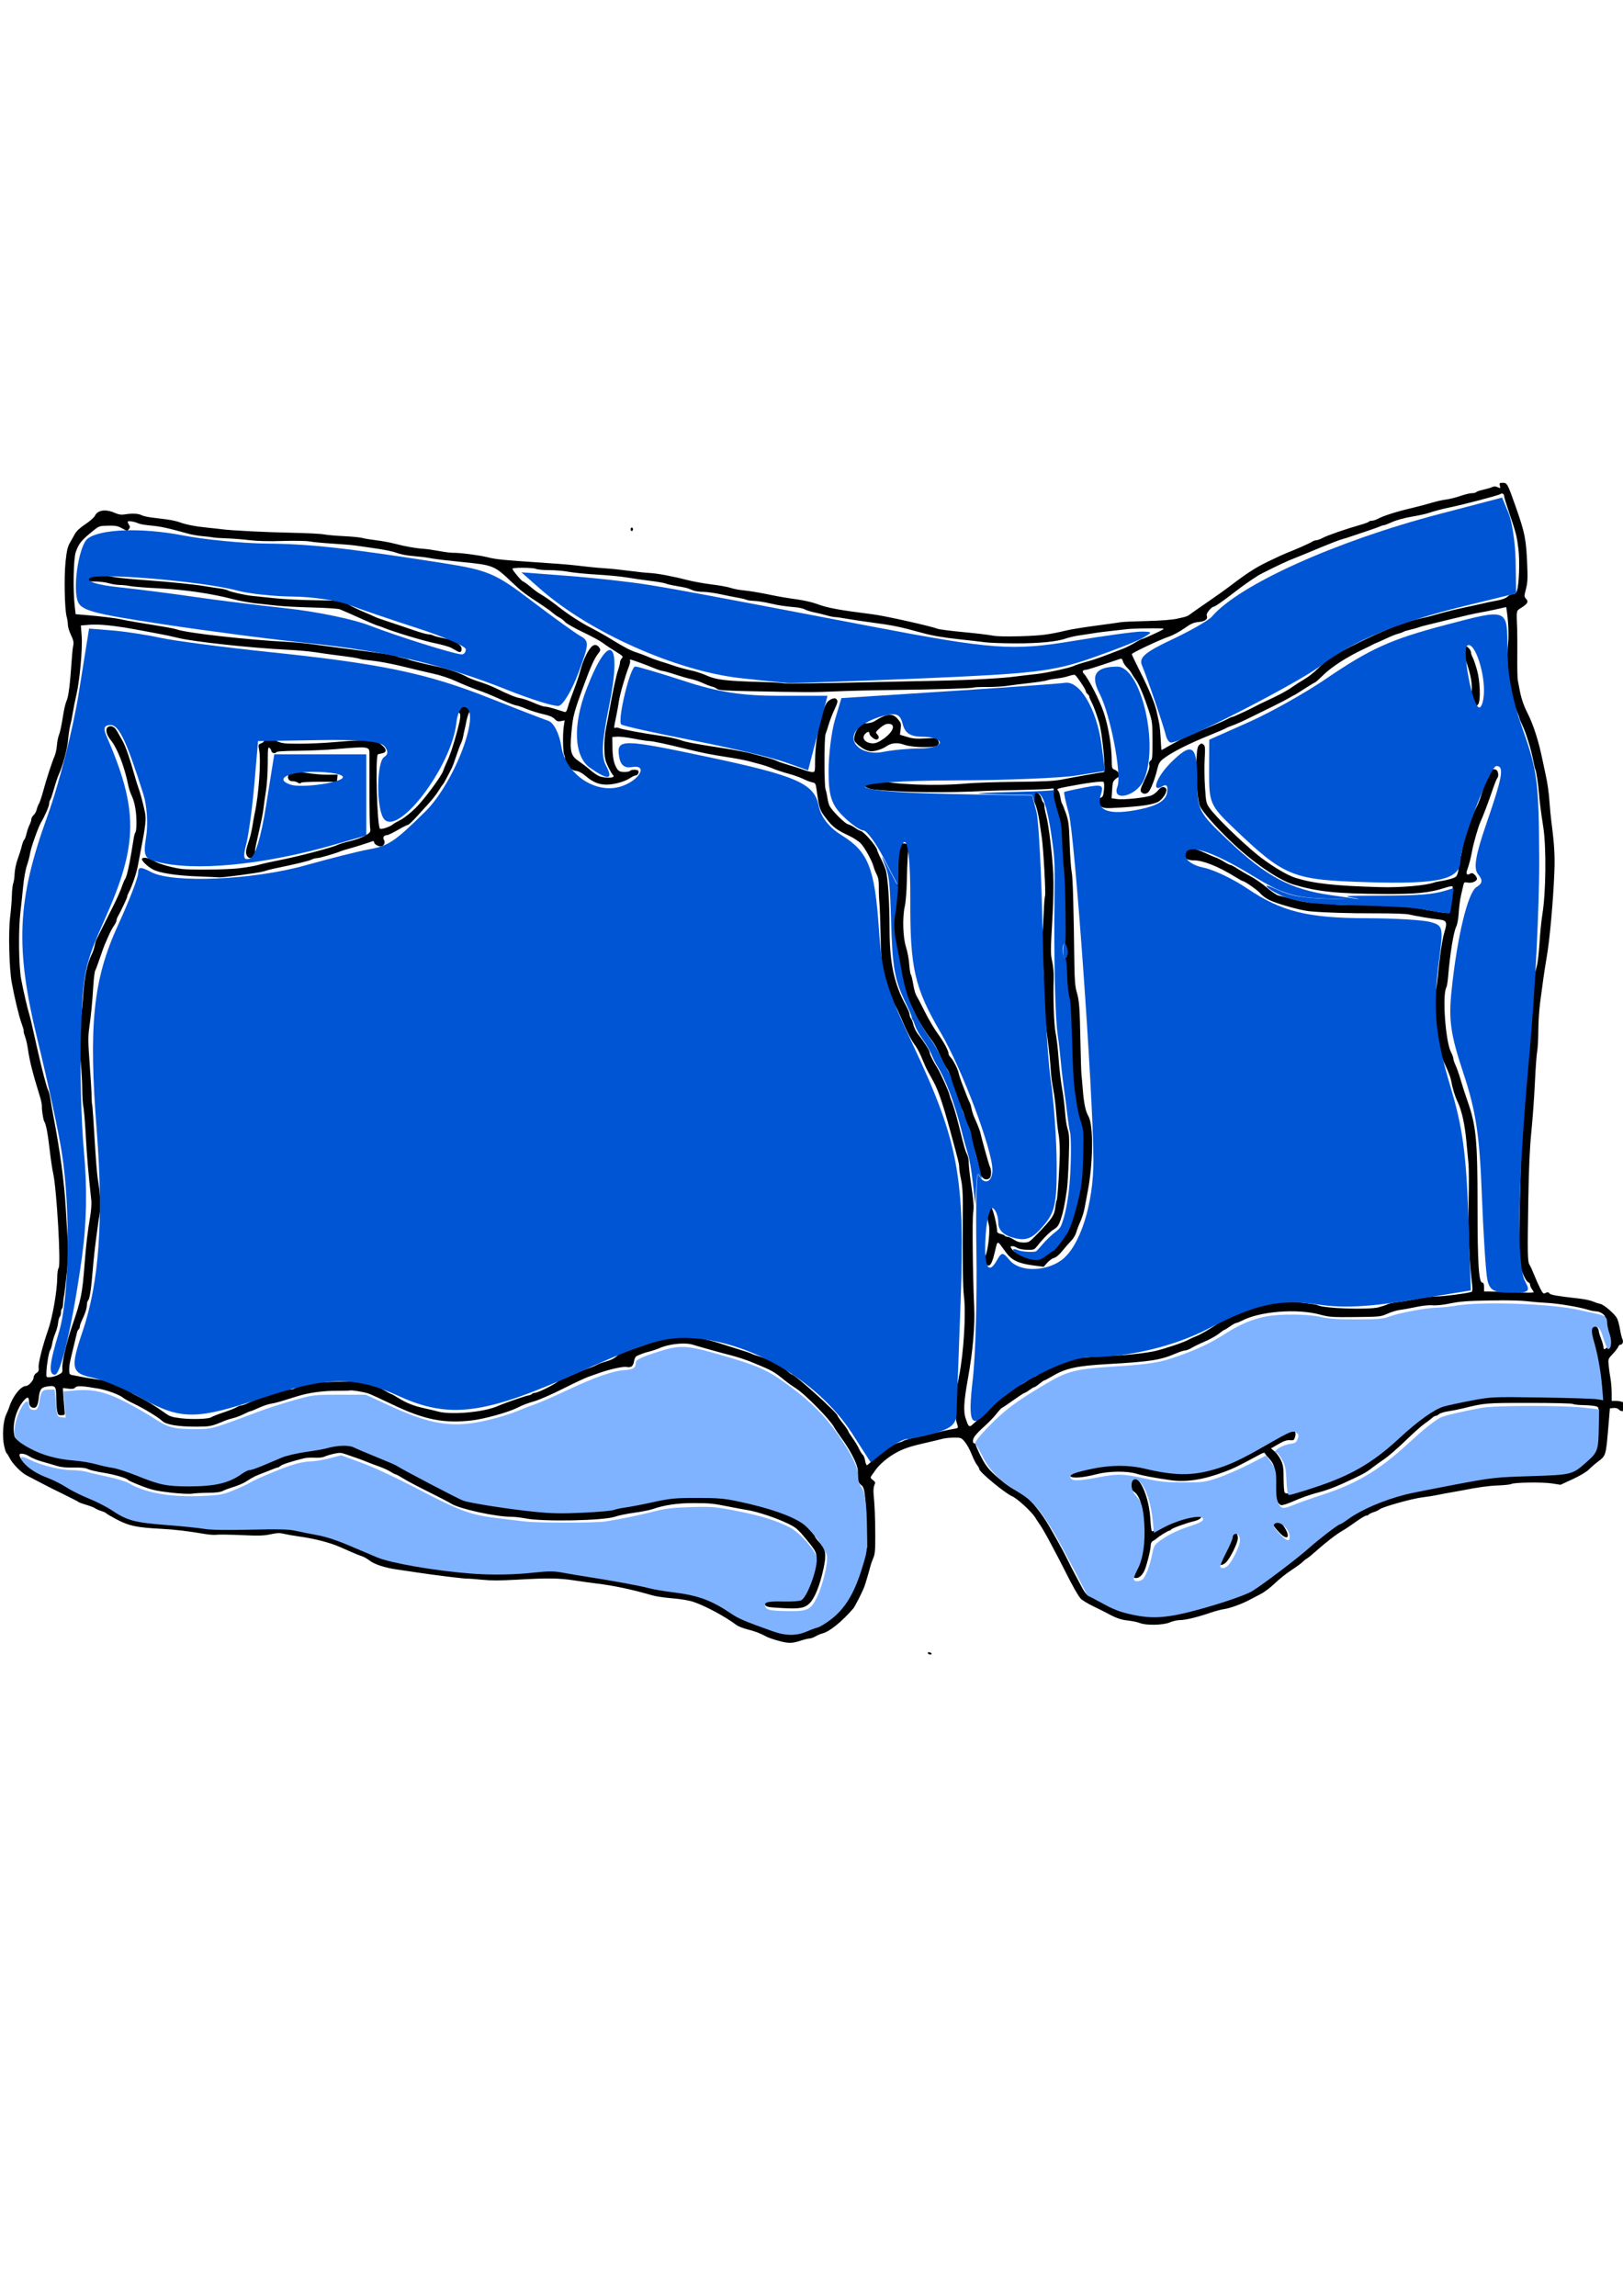 <?xml version="1.0" encoding="UTF-8" standalone="no"?>
<!-- Created with Inkscape (http://www.inkscape.org/) -->

<svg
   xmlns:dc="http://purl.org/dc/elements/1.1/"
   xmlns:cc="http://creativecommons.org/ns#"
   xmlns:rdf="http://www.w3.org/1999/02/22-rdf-syntax-ns#"
   xmlns:svg="http://www.w3.org/2000/svg"
   xmlns="http://www.w3.org/2000/svg"
   xmlns:sodipodi="http://sodipodi.sourceforge.net/DTD/sodipodi-0.dtd"
   xmlns:inkscape="http://www.inkscape.org/namespaces/inkscape"
   width="210mm"
   height="297mm"
   viewBox="0 0 210 297"
   version="1.1"
   id="svg2183"
   inkscape:version="0.92.2 5c3e80d, 2017-08-06"
   sodipodi:docname="colored-just-shorts.svg">
  <defs
     id="defs2177" />
  <sodipodi:namedview
     id="base"
     pagecolor="#ffffff"
     bordercolor="#666666"
     borderopacity="1.0"
     inkscape:pageopacity="0.0"
     inkscape:pageshadow="2"
     inkscape:zoom="0.24748737"
     inkscape:cx="460"
     inkscape:cy="532.7047"
     inkscape:document-units="mm"
     inkscape:current-layer="layer1"
     showgrid="false"
     inkscape:window-width="1440"
     inkscape:window-height="798"
     inkscape:window-x="0"
     inkscape:window-y="1"
     inkscape:window-maximized="1" />
  <g
     inkscape:label="Layer 1"
     inkscape:groupmode="layer"
     id="layer1">
    <path
       id="path2944-7"
       style="fill:#000000;stroke-width:0.151"
       d="m 194.442,62.461 c -0.422,0 -0.459,0.036 -0.373,0.369 0.09,0.349 0.074,0.359 -0.291,0.198 -0.282,-0.125 -0.478,-0.127 -0.729,-0.008 -0.189,0.089 -0.705,0.24 -1.146,0.336 -0.442,0.096 -0.842,0.234 -0.888,0.308 -0.047,0.073 -0.297,0.134 -0.555,0.134 -0.258,0 -0.938,0.164 -1.512,0.365 -0.573,0.201 -1.408,0.409 -1.854,0.462 -0.446,0.053 -1.293,0.245 -1.882,0.426 -0.589,0.181 -1.724,0.481 -2.523,0.668 -1.999,0.467 -3.7,1.01 -4.459,1.422 -0.223,0.121 -0.546,0.221 -0.717,0.221 -0.171,0 -0.347,0.055 -0.39,0.123 -0.043,0.068 -0.512,0.245 -1.041,0.395 -1.849,0.522 -4.332,1.378 -4.906,1.691 -0.318,0.173 -0.698,0.315 -0.845,0.315 -0.147,0 -0.403,0.09 -0.569,0.201 -0.292,0.195 -2.193,1.034 -3.284,1.451 -0.294,0.112 -1.361,0.603 -2.37,1.09 -1.673,0.807 -2.723,1.487 -5.126,3.316 -0.461,0.351 -1.59,1.153 -2.508,1.782 -0.918,0.629 -1.916,1.325 -2.218,1.548 -0.663,0.49 -0.599,0.465 -1.926,0.759 -0.688,0.152 -2.11,0.262 -3.976,0.307 -1.598,0.038 -3.078,0.103 -3.288,0.143 -0.21,0.04 -1.656,0.243 -3.212,0.45 -1.556,0.207 -3.277,0.484 -3.824,0.615 -2.315,0.554 -3.283,0.677 -5.965,0.757 -1.879,0.056 -3.112,0.027 -3.671,-0.087 -0.463,-0.094 -2.149,-0.295 -3.747,-0.446 -1.598,-0.151 -3.078,-0.34 -3.288,-0.419 -0.981,-0.371 -6.841,-1.679 -8.412,-1.879 -4.525,-0.574 -5.864,-0.825 -7.335,-1.373 -0.543,-0.202 -1.713,-0.463 -2.6,-0.578 -0.887,-0.116 -2.267,-0.348 -3.066,-0.517 -1.605,-0.338 -2.892,-0.552 -4.053,-0.672 -0.421,-0.044 -1.04,-0.175 -1.376,-0.291 -0.336,-0.116 -1.435,-0.313 -2.441,-0.437 -1.006,-0.124 -2.451,-0.387 -3.212,-0.585 -1.852,-0.482 -3.894,-0.86 -4.868,-0.901 -0.438,-0.018 -1.625,-0.144 -2.637,-0.28 -1.012,-0.136 -2.354,-0.277 -2.982,-0.313 -0.628,-0.037 -1.693,-0.132 -2.366,-0.211 -2.1,-0.248 -2.839,-0.316 -5.124,-0.471 -6.06,-0.411 -6.651,-0.469 -7.88,-0.773 -1.039,-0.257 -3.554,-0.579 -4.355,-0.558 -0.294,0.008 -1.12,-0.095 -1.835,-0.229 -0.715,-0.134 -1.61,-0.263 -1.988,-0.286 -1.016,-0.063 -2.375,-0.302 -3.671,-0.644 -0.631,-0.167 -1.732,-0.373 -2.447,-0.458 -0.715,-0.086 -1.536,-0.221 -1.825,-0.302 -0.289,-0.08 -1.355,-0.185 -2.371,-0.233 -1.015,-0.048 -2.19,-0.152 -2.611,-0.232 -0.421,-0.08 -2.313,-0.174 -4.206,-0.211 -3.292,-0.063 -7.89,-0.295 -9.024,-0.456 -0.294,-0.042 -1.086,-0.129 -1.759,-0.194 -1.542,-0.148 -2.884,-0.406 -3.671,-0.707 -0.336,-0.128 -1.094,-0.294 -1.682,-0.369 -0.589,-0.075 -1.483,-0.187 -1.988,-0.249 -0.505,-0.063 -1.076,-0.198 -1.27,-0.301 -0.4,-0.213 -1.216,-0.251 -2.136,-0.1 -0.474,0.078 -0.802,0.028 -1.345,-0.206 -1.182,-0.508 -2.174,-0.357 -2.541,0.386 -0.113,0.228 -0.671,0.722 -1.242,1.097 -0.681,0.448 -1.145,0.882 -1.352,1.264 -0.173,0.32 -0.472,0.849 -0.664,1.175 -0.264,0.448 -0.396,1.031 -0.538,2.375 -0.207,1.96 -0.127,6.152 0.136,7.126 0.088,0.327 0.162,0.815 0.164,1.085 0.002,0.27 0.183,0.86 0.402,1.309 0.293,0.601 0.372,0.942 0.299,1.29 -0.054,0.26 -0.12,0.773 -0.146,1.141 -0.294,4.184 -0.466,5.567 -0.771,6.195 -0.11,0.226 -0.318,1.18 -0.462,2.119 -0.144,0.939 -0.354,1.908 -0.466,2.153 -0.112,0.245 -0.236,0.855 -0.276,1.355 -0.04,0.5 -0.176,1.135 -0.302,1.41 -0.303,0.66 -1.065,3.004 -1.491,4.584 -0.187,0.694 -0.426,1.397 -0.53,1.561 -0.104,0.164 -0.236,0.508 -0.294,0.764 -0.058,0.256 -0.239,0.582 -0.402,0.726 -0.163,0.144 -0.297,0.388 -0.297,0.542 0,0.155 -0.101,0.472 -0.225,0.704 -0.124,0.233 -0.3,0.745 -0.391,1.139 -0.091,0.394 -0.227,0.753 -0.301,0.798 -0.075,0.045 -0.217,0.414 -0.315,0.82 -0.098,0.406 -0.34,1.173 -0.536,1.704 -0.197,0.531 -0.372,1.366 -0.389,1.856 -0.018,0.49 -0.098,1.058 -0.179,1.262 -0.081,0.204 -0.16,0.906 -0.175,1.559 -0.016,0.653 -0.118,1.922 -0.229,2.821 -0.239,1.944 -0.121,6.637 0.211,8.462 0.361,1.977 0.947,4.403 1.289,5.332 0.178,0.483 0.294,0.906 0.258,0.941 -0.036,0.035 0.039,0.341 0.167,0.681 0.128,0.34 0.294,1.052 0.369,1.583 0.229,1.622 0.602,3.094 1.596,6.309 0.126,0.408 0.225,0.909 0.22,1.113 -0.015,0.551 0.183,1.834 0.308,2.004 0.22,0.299 0.457,1.535 0.697,3.637 0.136,1.184 0.339,2.554 0.451,3.044 0.461,2.005 1.035,11.972 0.708,12.29 -0.094,0.091 -0.173,0.637 -0.176,1.212 -0.008,1.725 -0.615,5.191 -1.197,6.836 -0.67,1.895 -1.273,4.273 -1.212,4.779 0.05,0.419 -0.006,0.565 -0.291,0.746 -0.195,0.124 -0.354,0.374 -0.354,0.557 0,0.396 -0.646,1.118 -1.001,1.118 -0.651,0 -1.722,1.344 -2.132,2.672 -0.063,0.204 -0.256,0.672 -0.428,1.039 -0.4,0.852 -0.526,2.802 -0.26,4.019 0.107,0.489 0.251,0.923 0.321,0.965 0.07,0.042 0.241,0.31 0.381,0.595 0.376,0.769 1.506,1.924 2.243,2.292 0.356,0.178 1.128,0.582 1.717,0.899 0.589,0.317 1.931,0.994 2.982,1.504 1.052,0.51 1.946,0.971 1.988,1.024 0.042,0.053 0.489,0.217 0.994,0.365 0.505,0.148 1.021,0.348 1.147,0.445 0.126,0.097 0.487,0.256 0.801,0.354 0.314,0.098 0.607,0.234 0.651,0.302 0.044,0.068 0.648,0.423 1.344,0.788 1.61,0.845 2.598,1.051 5.846,1.22 1.693,0.088 3.324,0.283 5.659,0.677 0.505,0.085 1.159,0.123 1.453,0.083 0.294,-0.039 1.74,-0.017 3.212,0.05 2.19,0.099 2.869,0.08 3.735,-0.107 0.85,-0.183 1.196,-0.195 1.759,-0.058 0.385,0.093 1.183,0.236 1.771,0.316 2.143,0.292 4.117,0.797 5.506,1.408 0.252,0.111 0.906,0.399 1.453,0.64 0.547,0.241 1.166,0.487 1.376,0.548 0.21,0.06 0.651,0.315 0.979,0.565 0.645,0.492 2.028,0.932 3.609,1.148 0.547,0.075 1.636,0.236 2.421,0.359 2.108,0.329 6.198,0.831 6.619,0.813 0.201,-0.009 1.054,0.056 1.895,0.143 1.095,0.114 2.334,0.112 4.359,-0.003 4.091,-0.235 5.517,-0.22 7.494,0.078 0.967,0.146 2.275,0.328 2.906,0.405 2.318,0.282 4.537,0.754 7.304,1.551 0.442,0.128 1.592,0.294 2.555,0.37 1.045,0.083 2.139,0.268 2.714,0.459 1.506,0.502 4.095,1.893 5.54,2.977 0.246,0.185 0.904,0.448 1.462,0.586 0.978,0.241 1.642,0.496 2.45,0.938 0.21,0.115 0.864,0.343 1.453,0.507 1.368,0.38 1.812,0.384 2.92,0.024 0.497,-0.161 1.041,-0.295 1.209,-0.297 0.168,-0.003 0.512,-0.126 0.765,-0.276 0.252,-0.149 0.648,-0.317 0.879,-0.373 0.927,-0.225 2.53,-1.521 4.011,-3.243 0.2,-0.233 1.123,-2.037 1.39,-2.718 0.144,-0.367 0.644,-2.046 0.819,-2.746 0.071,-0.286 0.244,-0.775 0.384,-1.088 0.205,-0.458 0.253,-1.035 0.243,-2.969 -0.012,-2.349 -0.067,-3.681 -0.217,-5.269 -0.042,-0.444 0.003,-0.954 0.102,-1.164 0.155,-0.329 0.13,-0.409 -0.199,-0.652 -0.277,-0.205 -0.335,-0.331 -0.222,-0.484 0.084,-0.114 0.339,-0.478 0.568,-0.81 0.445,-0.648 1.464,-1.536 2.382,-2.076 1.082,-0.636 1.903,-0.93 3.831,-1.374 1.065,-0.245 2.186,-0.512 2.49,-0.594 0.304,-0.082 0.97,-0.149 1.478,-0.149 0.893,0 0.942,0.02 1.399,0.58 0.26,0.319 0.648,1.031 0.862,1.582 0.214,0.551 0.523,1.168 0.687,1.37 0.164,0.202 0.298,0.448 0.298,0.546 0,0.366 3.36,3.141 4.254,3.513 0.647,0.269 2.557,2.028 2.979,2.743 0.102,0.172 0.389,0.607 0.638,0.965 0.249,0.358 0.845,1.397 1.325,2.307 0.48,0.911 1.008,1.913 1.175,2.227 0.166,0.314 0.485,0.939 0.709,1.388 0.955,1.918 1.733,3.285 2.066,3.629 0.196,0.203 0.915,0.637 1.597,0.965 0.682,0.328 1.481,0.728 1.776,0.889 1.178,0.642 1.802,0.861 2.746,0.964 0.543,0.059 1.223,0.203 1.51,0.319 0.811,0.329 3.046,0.282 3.871,-0.082 0.367,-0.162 0.961,-0.295 1.319,-0.297 0.715,-0.003 2.259,-0.377 3.959,-0.958 0.602,-0.206 1.393,-0.416 1.759,-0.468 0.774,-0.109 2.311,-0.667 3.272,-1.188 0.37,-0.2 1.036,-0.548 1.479,-0.772 0.444,-0.224 1.257,-0.841 1.807,-1.371 0.55,-0.53 1.513,-1.297 2.141,-1.706 0.628,-0.408 1.279,-0.884 1.447,-1.056 0.168,-0.173 0.419,-0.373 0.557,-0.445 0.138,-0.072 0.663,-0.499 1.168,-0.948 1.299,-1.156 2.656,-2.203 3.426,-2.643 0.363,-0.208 1.152,-0.733 1.752,-1.168 0.6,-0.435 1.198,-0.791 1.329,-0.791 0.131,0 0.278,-0.062 0.326,-0.138 0.048,-0.076 0.343,-0.219 0.655,-0.319 0.312,-0.1 0.643,-0.255 0.737,-0.345 0.326,-0.314 4.195,-1.401 5.582,-1.568 0.635,-0.076 1.461,-0.206 1.835,-0.288 0.374,-0.082 1.128,-0.225 1.675,-0.318 0.547,-0.093 1.269,-0.223 1.606,-0.289 2.1,-0.414 3.386,-0.591 4.682,-0.642 0.809,-0.032 1.566,-0.116 1.682,-0.186 0.348,-0.21 4.051,-0.262 5.254,-0.073 l 1.112,0.174 1.588,-0.734 c 0.917,-0.423 1.792,-0.944 2.072,-1.232 0.266,-0.274 0.792,-0.733 1.17,-1.018 1.062,-0.804 1.038,-0.721 1.377,-4.751 l 0.181,-2.153 0.472,-0.045 c 0.287,-0.027 0.549,0.045 0.669,0.186 0.247,0.289 0.677,0.296 0.918,0.015 0.455,-0.532 -0.199,-1.114 -1.256,-1.118 l -0.573,-0.003 v -1.012 c 0,-0.557 -0.066,-1.375 -0.145,-1.819 -0.08,-0.444 -0.187,-1.209 -0.238,-1.701 -0.092,-0.887 -0.087,-0.9 0.524,-1.543 0.339,-0.357 0.657,-0.773 0.707,-0.924 0.05,-0.152 0.181,-0.276 0.293,-0.276 0.275,0 0.414,-0.4 0.247,-0.711 -0.075,-0.14 -0.216,-0.715 -0.312,-1.279 -0.096,-0.564 -0.268,-1.2 -0.383,-1.415 -0.315,-0.592 -1.681,-1.768 -2.171,-1.869 -0.239,-0.049 -0.675,-0.192 -0.969,-0.318 -0.294,-0.126 -1.017,-0.284 -1.606,-0.352 -3.103,-0.355 -3.834,-0.481 -4.002,-0.689 -0.14,-0.172 -0.248,-0.184 -0.495,-0.056 -0.286,0.149 -0.354,0.09 -0.714,-0.619 -0.219,-0.431 -0.569,-1.218 -0.778,-1.748 -0.209,-0.531 -0.472,-1.105 -0.586,-1.275 -0.26,-0.391 -0.277,-1.345 -0.159,-8.523 0.065,-3.936 0.188,-6.64 0.394,-8.685 0.165,-1.633 0.37,-4.473 0.455,-6.31 0.085,-1.837 0.218,-3.674 0.296,-4.083 0.077,-0.408 0.145,-1.632 0.15,-2.719 0.004,-1.087 0.113,-2.724 0.239,-3.637 0.127,-0.913 0.303,-2.228 0.392,-2.922 0.089,-0.694 0.291,-1.997 0.449,-2.895 0.389,-2.216 0.834,-7.127 0.996,-10.986 0.087,-2.079 -0.001,-3.608 -0.382,-6.532 -0.085,-0.653 -0.191,-1.756 -0.236,-2.45 -0.085,-1.308 -0.286,-2.708 -0.553,-3.86 -0.085,-0.367 -0.25,-1.136 -0.365,-1.707 -0.483,-2.384 -1.178,-4.564 -1.916,-6.013 -0.535,-1.049 -0.864,-2.033 -1.067,-3.192 -0.072,-0.408 -0.169,-0.909 -0.215,-1.113 -0.046,-0.204 -0.075,-1.54 -0.063,-2.969 0.012,-1.429 0.003,-3.099 -0.02,-3.712 -0.095,-2.494 -0.149,-2.24 0.583,-2.719 0.794,-0.519 0.914,-0.762 0.565,-1.137 -0.248,-0.266 -0.249,-0.341 -0.007,-1.27 0.205,-0.794 0.237,-1.4 0.165,-3.09 -0.147,-3.421 -0.289,-4.133 -1.535,-7.669 -1.006,-2.854 -1.069,-2.969 -1.632,-2.969 z m -0.115,1.382 c 0.16,-0.001 0.292,0.131 0.292,0.345 0,0.124 0.299,1.105 0.664,2.181 0.895,2.638 0.968,2.919 1.181,4.603 0.199,1.569 0.093,4.669 -0.187,5.448 -0.116,0.324 -0.256,0.441 -0.526,0.441 -0.202,0 -0.517,0.146 -0.701,0.324 -0.214,0.208 -0.693,0.387 -1.338,0.502 -0.553,0.098 -1.452,0.285 -1.999,0.415 -0.547,0.13 -1.648,0.372 -2.447,0.539 -0.799,0.167 -1.935,0.44 -2.524,0.608 -1.583,0.452 -1.905,0.535 -2.829,0.735 -1.858,0.401 -4.143,1.249 -6.857,2.543 -1.57,0.749 -3.199,1.572 -3.62,1.829 -0.421,0.257 -1.055,0.646 -1.41,0.864 -0.355,0.219 -1.024,0.783 -1.486,1.255 -0.463,0.472 -1.239,1.088 -1.725,1.369 -0.486,0.282 -1.228,0.757 -1.649,1.056 -0.717,0.51 -1.714,1.041 -3.518,1.872 -0.421,0.194 -0.868,0.412 -0.994,0.484 -0.619,0.355 -3.046,1.488 -3.186,1.488 -0.088,0 -0.388,0.128 -0.667,0.283 -0.278,0.156 -1.263,0.593 -2.188,0.972 -0.925,0.379 -1.802,0.753 -1.948,0.831 -0.146,0.078 -0.34,0.142 -0.432,0.142 -0.092,0 -0.861,0.373 -1.71,0.829 -0.849,0.456 -1.704,0.931 -1.9,1.056 -0.329,0.209 -0.358,0.206 -0.371,-0.05 -0.101,-2.032 -0.171,-2.824 -0.302,-3.424 -0.086,-0.392 -0.223,-1.014 -0.303,-1.381 -0.225,-1.029 -0.979,-2.837 -2.143,-5.144 -0.583,-1.156 -1.061,-2.16 -1.061,-2.233 0,-0.163 3.65,-1.883 4.841,-2.28 0.48,-0.16 1.351,-0.631 1.937,-1.045 0.877,-0.621 1.21,-0.769 1.891,-0.837 0.867,-0.087 1.212,-0.375 1.022,-0.855 -0.094,-0.238 0.612,-1.115 0.897,-1.115 0.165,0 1.16,-0.694 2.765,-1.93 1.132,-0.871 1.806,-1.346 2.998,-2.11 0.38,-0.243 3.276,-1.664 3.914,-1.92 1.671,-0.67 2.721,-1.101 4.282,-1.757 1.009,-0.424 2.145,-0.861 2.524,-0.972 0.379,-0.11 1.032,-0.318 1.453,-0.46 0.421,-0.143 1.35,-0.455 2.065,-0.694 0.715,-0.239 1.42,-0.493 1.566,-0.566 0.146,-0.073 0.343,-0.132 0.437,-0.132 0.094,0 0.594,-0.191 1.111,-0.424 0.533,-0.241 1.601,-0.535 2.469,-0.679 0.841,-0.14 1.805,-0.346 2.141,-0.457 0.923,-0.304 1.737,-0.521 2.753,-0.734 1.951,-0.408 6.405,-1.576 6.594,-1.728 0.075,-0.06 0.154,-0.088 0.226,-0.088 z M 16.747,67.423 c 0.302,0.007 0.851,0.131 1.148,0.282 0.168,0.085 0.822,0.205 1.453,0.266 1.531,0.148 2.083,0.266 5.124,1.099 0.421,0.115 1.212,0.248 1.759,0.294 0.547,0.047 1.156,0.119 1.353,0.16 0.197,0.042 0.989,0.096 1.759,0.12 0.77,0.025 2.088,0.13 2.929,0.233 1.01,0.125 2.465,0.16 4.282,0.106 1.572,-0.047 3.081,-0.02 3.518,0.063 0.421,0.08 1.763,0.207 2.982,0.281 1.22,0.074 2.631,0.197 3.135,0.273 0.505,0.075 1.698,0.249 2.653,0.386 0.954,0.137 2.064,0.374 2.466,0.528 0.402,0.154 1.17,0.322 1.706,0.374 1.852,0.179 2.049,0.203 2.887,0.359 0.463,0.086 2.189,0.289 3.836,0.453 4.113,0.407 4.214,0.448 6.524,2.647 1.196,1.138 1.65,1.482 3.902,2.956 0.526,0.344 1.143,0.792 1.372,0.996 0.229,0.204 0.608,0.468 0.841,0.585 0.233,0.118 0.575,0.384 0.759,0.591 0.184,0.207 1.217,0.794 2.294,1.304 1.077,0.51 2.234,1.138 2.57,1.396 0.337,0.257 1.08,0.753 1.651,1.103 0.959,0.586 1.021,0.655 0.803,0.889 -0.13,0.14 -0.237,0.39 -0.237,0.557 0,0.167 -0.108,0.596 -0.239,0.953 -0.227,0.617 -0.737,2.985 -1.131,5.252 -0.099,0.572 -0.291,1.574 -0.427,2.227 -0.143,0.689 -0.235,1.79 -0.22,2.622 0.023,1.253 0.085,1.557 0.489,2.405 0.255,0.534 0.532,1.012 0.616,1.063 0.084,0.05 0.113,0.154 0.064,0.23 -0.13,0.205 -1.299,0.157 -1.851,-0.077 -0.265,-0.112 -0.772,-0.46 -1.129,-0.774 -0.356,-0.314 -0.998,-0.807 -1.426,-1.097 -1.118,-0.756 -1.25,-1.252 -1.018,-3.833 0.187,-2.085 0.309,-2.54 1.65,-6.181 0.866,-2.352 1.342,-3.392 1.827,-3.991 0.278,-0.344 0.304,-0.461 0.15,-0.7 -0.322,-0.5 -0.741,-0.516 -1.135,-0.042 -0.505,0.606 -1.036,1.779 -1.341,2.962 -0.144,0.559 -0.523,1.687 -0.842,2.507 -0.319,0.82 -0.666,1.813 -0.773,2.207 -0.147,0.543 -0.253,0.699 -0.438,0.644 -0.134,-0.04 -0.451,-0.14 -0.703,-0.222 -1.043,-0.338 -1.568,-0.471 -1.863,-0.471 -0.171,0 -0.82,-0.225 -1.442,-0.5 -0.622,-0.275 -1.391,-0.538 -1.709,-0.585 -0.572,-0.084 -1.506,-0.465 -3.198,-1.302 -0.479,-0.237 -1.405,-0.6 -2.059,-0.808 C 61.417,88.009 60.642,87.702 60.349,87.534 59.578,87.092 57.985,86.535 56.747,86.273 54.828,85.868 53.077,85.441 52.842,85.322 52.716,85.258 52.406,85.172 52.154,85.131 51.902,85.09 51.489,84.978 51.236,84.881 50.806,84.716 49.584,84.537 44.124,83.837 42.905,83.681 41.218,83.456 40.377,83.338 39.536,83.219 38.056,83.082 37.089,83.033 32.085,82.78 24.323,81.909 22.942,81.447 22.69,81.362 22.07,81.226 21.565,81.143 21.061,81.061 20.338,80.939 19.96,80.873 19.581,80.807 18.583,80.642 17.742,80.507 16.901,80.371 15.972,80.2 15.677,80.127 15.08,79.978 12.873,79.709 11.012,79.559 L 9.789,79.46 9.663,78.346 C 9.428,76.264 9.507,72.284 9.8,71.432 10.183,70.318 10.519,69.903 12.013,68.696 c 0.81,-0.654 0.852,-0.668 1.978,-0.69 0.972,-0.019 1.254,0.035 1.813,0.347 0.636,0.354 0.67,0.358 0.869,0.096 0.176,-0.23 0.174,-0.322 -0.004,-0.59 -0.116,-0.174 -0.173,-0.355 -0.125,-0.401 0.028,-0.027 0.101,-0.038 0.202,-0.035 z m 65.001,0.827 c -0.084,0 -0.153,0.1 -0.153,0.223 0,0.122 0.069,0.223 0.153,0.223 0.084,0 0.153,-0.1 0.153,-0.223 0,-0.122 -0.069,-0.223 -0.153,-0.223 z m -14.047,5.2 c 0.722,0.006 1.489,0.057 1.667,0.149 0.162,0.084 0.931,0.155 1.71,0.158 0.779,0.003 1.905,0.1 2.502,0.215 0.597,0.115 2.249,0.277 3.671,0.36 1.422,0.083 3.17,0.252 3.885,0.376 0.715,0.124 2.068,0.32 3.007,0.435 0.939,0.115 1.834,0.27 1.988,0.346 0.154,0.075 0.797,0.221 1.428,0.324 0.631,0.103 1.285,0.238 1.453,0.302 0.168,0.063 0.498,0.19 0.734,0.282 0.235,0.092 0.791,0.167 1.234,0.167 0.444,0 1.455,0.141 2.249,0.312 0.793,0.172 1.812,0.374 2.265,0.45 0.453,0.076 0.934,0.193 1.07,0.261 0.136,0.067 0.587,0.133 1.001,0.146 0.414,0.013 1.309,0.151 1.988,0.308 1.23,0.284 1.861,0.38 3.444,0.527 0.458,0.042 0.974,0.165 1.147,0.271 0.173,0.106 0.728,0.279 1.233,0.384 0.505,0.105 1.24,0.284 1.635,0.399 0.394,0.115 0.857,0.208 1.029,0.208 0.172,0 0.847,0.095 1.501,0.211 0.654,0.116 2.014,0.322 3.024,0.457 3.058,0.41 3.782,0.558 6.806,1.391 1.259,0.347 2.818,0.611 4.894,0.83 1.22,0.129 2.665,0.295 3.212,0.37 0.547,0.075 2.336,0.138 3.976,0.14 3.045,0.003 5.322,-0.221 6.5,-0.639 0.336,-0.12 1.024,-0.283 1.529,-0.364 2.296,-0.366 3,-0.465 4.359,-0.609 0.799,-0.085 1.694,-0.188 1.988,-0.228 0.528,-0.072 3.393,-0.132 4.435,-0.093 0.495,0.019 0.427,0.071 -0.888,0.688 -0.783,0.367 -1.492,0.667 -1.575,0.667 -0.084,0 -0.51,0.22 -0.947,0.488 -0.438,0.268 -1.105,0.609 -1.484,0.756 -2.823,1.102 -3.751,1.434 -4.821,1.725 -0.671,0.182 -1.407,0.424 -1.636,0.538 -0.483,0.241 -3.598,0.916 -4.757,1.031 -0.435,0.043 -1.342,0.148 -2.015,0.234 -1.862,0.236 -1.962,0.244 -4.665,0.416 -1.388,0.088 -4.244,0.192 -6.347,0.231 -2.103,0.039 -5.372,0.108 -7.265,0.154 -7.231,0.175 -12.468,0.242 -12.55,0.161 -0.047,-0.046 -1.414,-0.121 -3.039,-0.165 C 93.973,88.102 92.647,87.941 91.435,87.391 90.879,87.139 89.956,86.838 89.382,86.722 88.809,86.606 87.872,86.35 87.3,86.153 86.728,85.956 85.895,85.687 85.449,85.554 85.003,85.421 84.28,85.157 83.843,84.966 83.406,84.775 82.773,84.534 82.436,84.431 81.644,84.189 80.755,83.73 79.148,82.734 78.433,82.29 77.298,81.647 76.626,81.305 75.198,80.577 73.673,79.594 72.236,78.476 71.205,77.673 70.575,77.234 69.758,76.752 69.514,76.608 68.978,76.207 68.567,75.86 68.156,75.513 67.76,75.229 67.685,75.229 c -0.158,0 -1.385,-1.463 -1.385,-1.653 0,-0.091 0.678,-0.131 1.4,-0.126 z m -55.133,0.815 c -0.26,-0.006 -0.388,0.075 -0.667,0.26 -0.851,0.564 -0.774,0.704 0.392,0.704 0.573,0 1.379,0.099 1.792,0.221 0.413,0.122 1.04,0.221 1.393,0.223 0.353,0.001 0.973,0.067 1.377,0.147 0.404,0.08 2.11,0.213 3.793,0.295 3.245,0.159 6.767,0.679 9.559,1.41 0.799,0.209 2.107,0.448 2.906,0.532 0.799,0.083 2.072,0.22 2.829,0.304 0.757,0.084 2.787,0.187 4.512,0.229 1.724,0.042 3.307,0.147 3.518,0.234 0.826,0.344 1.361,0.579 2.922,1.283 0.892,0.402 1.787,0.777 1.988,0.832 0.201,0.055 0.503,0.16 0.671,0.233 1.115,0.483 5.181,1.721 6.617,2.014 0.947,0.194 1.937,0.47 2.199,0.615 0.262,0.145 0.619,0.342 0.793,0.439 0.394,0.22 0.562,0.127 0.562,-0.314 0,-0.52 -1.009,-1.12 -2.282,-1.355 -0.589,-0.109 -1.206,-0.268 -1.372,-0.355 -0.166,-0.086 -0.462,-0.157 -0.657,-0.157 -0.195,0 -1.043,-0.239 -1.884,-0.531 C 52.689,81.234 51.288,80.763 50.417,80.479 49.546,80.195 48.72,79.903 48.582,79.83 48.443,79.757 47.745,79.45 47.03,79.147 46.315,78.844 45.474,78.44 45.16,78.249 44.846,78.057 44.496,77.901 44.382,77.901 c -0.114,0 -0.259,-0.05 -0.322,-0.111 -0.063,-0.061 -1.503,-0.123 -3.199,-0.137 -1.696,-0.014 -4.117,-0.134 -5.378,-0.267 -1.262,-0.133 -2.57,-0.27 -2.906,-0.304 -0.886,-0.089 -2.874,-0.541 -3.091,-0.703 -0.102,-0.076 -0.618,-0.196 -1.147,-0.267 C 27.81,76.04 26.964,75.911 26.46,75.825 25.216,75.612 21.918,75.277 19.042,75.07 16.113,74.859 15.003,74.73 13.543,74.428 13.051,74.326 12.77,74.27 12.568,74.265 Z m 182.321,4.268 0.099,0.686 c 0.201,1.389 0.254,3.237 0.121,4.243 -0.154,1.165 0.029,4.988 0.288,6.019 0.092,0.367 0.193,0.768 0.223,0.891 0.03,0.123 0.265,0.714 0.521,1.314 0.257,0.6 0.467,1.156 0.467,1.234 0,0.078 0.168,0.489 0.374,0.913 0.466,0.961 1.127,3.101 1.396,4.521 0.112,0.593 0.241,1.137 0.286,1.207 0.112,0.175 0.403,2.129 0.468,3.132 0.053,0.825 0.238,2.265 0.553,4.305 0.406,2.628 0.345,8.445 -0.117,11.283 -0.126,0.776 -0.293,2.443 -0.37,3.706 -0.077,1.263 -0.24,2.632 -0.363,3.043 -0.375,1.256 -0.734,4.452 -0.851,7.577 -0.061,1.633 -0.188,3.537 -0.283,4.231 -0.094,0.694 -0.277,2.932 -0.406,4.974 -0.129,2.041 -0.263,3.979 -0.298,4.305 -0.203,1.924 -0.538,15.933 -0.406,16.999 0.131,1.063 0.785,2.626 1.157,2.764 0.13,0.049 0.237,0.202 0.237,0.341 0,0.139 0.101,0.382 0.225,0.541 0.123,0.158 0.227,0.339 0.229,0.402 0.003,0.063 -0.563,0.083 -1.257,0.045 -0.694,-0.038 -2.139,-0.085 -3.212,-0.104 l -1.95,-0.035 v -0.567 c 0,-0.389 -0.068,-0.567 -0.216,-0.567 -0.469,0 -0.625,-2.472 -0.625,-9.873 0,-8.626 -0.179,-10.469 -1.336,-13.733 -0.246,-0.694 -0.623,-1.863 -0.837,-2.598 -0.214,-0.735 -0.519,-1.608 -0.676,-1.94 -0.157,-0.332 -0.286,-0.719 -0.286,-0.86 0,-0.141 -0.138,-0.518 -0.306,-0.839 -0.698,-1.328 -1.137,-7.36 -0.606,-8.323 0.077,-0.14 0.179,-0.713 0.225,-1.273 0.254,-3.063 0.717,-5.943 1.062,-6.615 0.142,-0.277 0.28,-1.04 0.328,-1.82 0.045,-0.739 0.178,-1.744 0.295,-2.234 0.117,-0.49 0.253,-1.082 0.303,-1.316 0.081,-0.38 0.139,-0.416 0.543,-0.338 0.557,0.108 1.215,-0.163 1.215,-0.5 0,-0.138 -0.141,-0.375 -0.314,-0.527 -0.257,-0.225 -0.368,-0.244 -0.605,-0.1 -0.383,0.232 -0.534,-0.007 -0.337,-0.532 0.231,-0.615 0.455,-1.492 0.653,-2.552 0.18,-0.966 0.792,-3.079 1.054,-3.637 0.315,-0.671 0.993,-2.458 1.492,-3.928 0.292,-0.861 0.594,-1.629 0.671,-1.706 0.234,-0.236 0.157,-0.948 -0.118,-1.098 -0.565,-0.307 -1.05,0.216 -1.425,1.536 -0.549,1.933 -0.836,2.762 -1.157,3.34 -0.494,0.892 -1.58,4.027 -1.749,5.048 -0.074,0.449 -0.205,1.084 -0.29,1.41 -0.085,0.327 -0.196,0.971 -0.247,1.432 -0.056,0.51 -0.194,0.924 -0.351,1.057 -0.235,0.199 -1.196,0.466 -2.17,0.603 -0.21,0.029 -0.485,0.092 -0.612,0.138 -1.078,0.398 -4.333,0.683 -6.959,0.61 -5.94,-0.165 -8.588,-0.455 -11.021,-1.205 -1.142,-0.352 -3.361,-1.705 -5.017,-3.058 -2.08,-1.7 -5.241,-4.786 -6.051,-5.908 -0.48,-0.664 -0.502,-0.763 -0.635,-2.747 -0.076,-1.132 -0.095,-2.794 -0.042,-3.693 0.082,-1.413 0.061,-1.663 -0.157,-1.839 -0.216,-0.174 -0.293,-0.168 -0.534,0.043 -0.223,0.196 -0.298,0.546 -0.363,1.691 -0.127,2.24 0.104,5.477 0.445,6.241 0.318,0.712 1.898,2.52 3.875,4.434 2.847,2.756 6.304,5.142 8.295,5.725 3.093,0.906 5.483,1.155 11.52,1.197 4.224,0.03 5.987,-0.142 7.938,-0.772 1,-0.323 1.235,-0.292 1,0.133 -0.085,0.154 -0.199,0.891 -0.254,1.638 -0.07,0.964 -0.162,1.381 -0.315,1.438 -0.197,0.073 -0.872,-0.03 -4.095,-0.625 -1.207,-0.223 -3.399,-0.456 -3.747,-0.399 -0.377,0.062 -6.614,0.021 -6.722,-0.044 -0.055,-0.033 -0.888,-0.101 -1.851,-0.151 -1.81,-0.094 -2.429,-0.194 -4.121,-0.661 -0.547,-0.151 -1.171,-0.313 -1.388,-0.361 -0.217,-0.047 -0.87,-0.494 -1.453,-0.994 -0.583,-0.499 -1.507,-1.145 -2.054,-1.435 -0.547,-0.29 -1.339,-0.752 -1.76,-1.026 -0.421,-0.274 -0.838,-0.498 -0.926,-0.498 -0.088,0 -0.473,-0.193 -0.856,-0.429 -0.383,-0.236 -0.861,-0.479 -1.062,-0.54 -0.201,-0.061 -0.829,-0.33 -1.395,-0.597 -0.566,-0.267 -1.298,-0.529 -1.628,-0.583 -0.514,-0.084 -0.634,-0.05 -0.845,0.242 -0.543,0.753 -0.096,1.314 1.048,1.314 1.196,0 3.193,0.796 5.324,2.123 0.485,0.302 0.928,0.549 0.984,0.549 0.249,0 2.005,1.226 2.288,1.596 0.172,0.226 0.657,0.593 1.077,0.815 0.95,0.502 4.106,1.395 5.328,1.508 1.899,0.175 5.166,0.275 8.636,0.265 2.032,-0.006 3.856,0.056 4.196,0.143 0.643,0.164 2.922,0.553 3.681,0.628 1.22,0.12 1.317,0.292 0.92,1.629 -0.32,1.08 -0.613,3.094 -0.932,6.407 -0.047,0.49 -0.156,1.111 -0.242,1.379 -0.229,0.715 -0.172,3.643 0.097,5.01 0.128,0.65 0.233,1.396 0.233,1.656 0,0.261 0.069,0.515 0.153,0.566 0.084,0.051 0.153,0.265 0.153,0.478 0,0.212 0.289,0.993 0.641,1.736 0.353,0.742 0.688,1.617 0.745,1.944 0.18,1.031 0.489,2.054 0.855,2.821 0.529,1.111 0.926,2.89 1.125,5.048 0.098,1.061 0.223,2.398 0.28,2.969 0.056,0.572 0.062,2.776 0.014,4.899 -0.083,3.626 0.107,8.142 0.448,10.658 0.076,0.559 0.06,0.901 -0.045,0.979 -0.216,0.16 -3.615,0.61 -4.673,0.618 -0.463,0.003 -1.529,0.142 -2.37,0.308 -0.841,0.166 -1.977,0.352 -2.524,0.414 -0.547,0.062 -1.132,0.185 -1.3,0.274 -0.168,0.088 -0.684,0.265 -1.147,0.391 -1.346,0.368 -7.218,0.162 -7.952,-0.279 -0.101,-0.06 -1.054,-0.204 -2.118,-0.319 -1.496,-0.162 -2.178,-0.173 -3.006,-0.047 -1.617,0.246 -3.605,0.736 -4.206,1.035 -0.294,0.147 -0.983,0.418 -1.529,0.602 -0.547,0.184 -1.132,0.451 -1.3,0.593 -0.679,0.575 -2.796,1.883 -3.441,2.128 -0.379,0.143 -0.897,0.379 -1.153,0.523 -0.541,0.306 -2.797,1.071 -4.123,1.399 -1.054,0.261 -3.753,0.574 -5.429,0.631 -0.631,0.021 -2.214,0.12 -3.518,0.22 l -2.37,0.182 -1.912,0.963 c -1.052,0.53 -2.02,1.055 -2.153,1.166 -0.133,0.112 -0.305,0.203 -0.383,0.203 -0.078,0 -0.48,0.234 -0.894,0.52 -0.414,0.286 -0.827,0.522 -0.917,0.526 -0.09,0.003 -0.543,0.304 -1.005,0.668 -0.463,0.364 -1.185,0.889 -1.606,1.167 -0.421,0.278 -1.418,1.18 -2.218,2.004 -0.799,0.824 -1.535,1.499 -1.635,1.499 -0.23,0 -0.283,-0.086 -0.591,-0.965 -0.319,-0.911 -0.248,-2.219 0.275,-5.121 0.662,-3.673 0.939,-6.907 0.814,-9.513 -0.178,-3.714 -0.256,-11.144 -0.125,-12.02 0.119,-0.801 0.082,-1.26 -0.352,-4.299 -0.122,-0.857 -0.221,-1.846 -0.221,-2.197 0,-0.351 -0.102,-0.832 -0.229,-1.069 -0.225,-0.423 -0.351,-0.864 -1.06,-3.727 -0.353,-1.423 -0.757,-2.761 -1.003,-3.324 -0.072,-0.163 -0.17,-0.478 -0.22,-0.699 -0.089,-0.399 -1.146,-2.739 -1.495,-3.309 -0.669,-1.094 -1.034,-1.82 -1.037,-2.06 -0.003,-0.268 -0.708,-1.384 -1.563,-2.471 -0.226,-0.287 -0.478,-0.813 -0.56,-1.169 -0.082,-0.355 -0.224,-0.718 -0.314,-0.806 -0.091,-0.088 -0.165,-0.297 -0.165,-0.465 0,-0.167 -0.204,-0.679 -0.453,-1.137 -1.581,-2.912 -2.143,-5.543 -2.147,-10.059 -0.003,-3.469 -0.222,-6.72 -0.511,-7.591 -0.122,-0.367 -0.396,-1.002 -0.608,-1.41 -0.213,-0.408 -0.432,-0.92 -0.488,-1.137 -0.137,-0.534 -1.657,-2.301 -2.095,-2.435 -0.193,-0.059 -0.558,-0.26 -0.81,-0.446 -0.252,-0.186 -0.646,-0.384 -0.875,-0.439 -0.4,-0.097 -1.98,-1.666 -2.365,-2.348 -0.099,-0.176 -0.228,-0.655 -0.286,-1.063 -0.058,-0.408 -0.168,-0.9 -0.243,-1.093 -0.184,-0.472 -0.184,-6.713 10e-4,-7.162 0.08,-0.195 0.264,-0.756 0.408,-1.246 0.145,-0.49 0.46,-1.313 0.702,-1.829 0.485,-1.035 0.52,-1.225 0.27,-1.468 -0.255,-0.247 -1.027,0.12 -1.291,0.614 -0.757,1.416 -1.439,4.844 -1.443,7.248 -0.003,1.579 -0.006,1.596 -0.364,1.596 -0.199,0 -0.698,-0.128 -1.109,-0.284 -0.411,-0.156 -1.263,-0.431 -1.894,-0.611 -0.631,-0.18 -1.327,-0.418 -1.547,-0.529 -0.22,-0.111 -0.805,-0.308 -1.3,-0.437 -0.495,-0.129 -1.416,-0.371 -2.047,-0.538 -0.631,-0.167 -2.179,-0.463 -3.441,-0.658 -4.003,-0.618 -4.93,-0.793 -5.763,-1.089 -0.447,-0.159 -1.536,-0.395 -2.419,-0.524 -2.506,-0.368 -5.091,-0.845 -5.453,-1.008 -0.181,-0.081 -0.405,-0.103 -0.497,-0.047 -0.215,0.129 -0.206,-0.061 0.069,-1.327 0.124,-0.572 0.293,-1.507 0.377,-2.079 0.14,-0.961 0.793,-3.233 1.314,-4.575 0.121,-0.312 0.18,-0.629 0.132,-0.705 -0.049,-0.076 -0.033,-0.138 0.035,-0.138 0.175,0.001 1.94,0.638 3.03,1.093 0.505,0.211 1.034,0.385 1.177,0.387 0.143,0.002 0.831,0.195 1.53,0.43 0.698,0.234 1.648,0.508 2.111,0.608 0.463,0.1 1.151,0.333 1.53,0.517 0.378,0.184 0.895,0.383 1.147,0.443 0.252,0.059 0.567,0.203 0.7,0.319 0.189,0.165 1.077,0.228 4.129,0.292 7.169,0.151 8.617,0.155 11.153,0.03 1.388,-0.068 4.623,-0.149 7.188,-0.179 5.731,-0.069 10.558,-0.214 10.739,-0.323 0.075,-0.045 0.838,-0.076 1.695,-0.07 0.858,0.006 2.007,-0.057 2.554,-0.139 0.547,-0.083 1.867,-0.249 2.934,-0.369 1.067,-0.12 2.104,-0.279 2.304,-0.353 0.2,-0.074 0.773,-0.18 1.272,-0.235 0.499,-0.055 1.195,-0.203 1.546,-0.327 0.351,-0.124 0.707,-0.185 0.792,-0.134 0.237,0.142 1.4,1.88 1.4,2.091 0,0.103 0.103,0.271 0.229,0.372 0.126,0.102 0.23,0.26 0.23,0.352 0,0.092 0.11,0.368 0.243,0.613 0.277,0.51 0.669,1.555 1.036,2.767 0.39,1.287 0.88,6.361 0.614,6.366 -0.192,0.004 -4.025,0.686 -5.489,0.977 -0.934,0.186 -2.308,0.254 -5.812,0.287 -2.524,0.024 -5.414,0.12 -6.424,0.212 -4.015,0.366 -9.288,0.163 -11.976,-0.462 -0.907,-0.211 -1.297,-0.087 -1.377,0.436 -0.067,0.437 0.484,0.73 1.577,0.839 3.657,0.363 8.987,0.419 14.3,0.15 0.547,-0.028 2.577,-0.085 4.512,-0.127 1.935,-0.042 3.672,-0.114 3.862,-0.16 0.364,-0.088 0.45,0.057 0.185,0.314 -0.189,0.183 0,1.011 0.654,2.874 0.376,1.071 0.439,1.464 0.413,2.598 -0.035,1.538 0.219,5.296 0.375,5.541 0.085,0.134 0.113,1.738 0.058,3.367 -0.006,0.163 0.034,2.605 0.087,5.427 0.092,4.859 0.208,6.332 0.548,6.948 0.081,0.147 0.186,2.266 0.232,4.71 0.093,4.868 0.172,6.364 0.386,7.263 0.078,0.327 0.18,1.082 0.228,1.679 0.053,0.661 0.239,1.436 0.476,1.983 0.348,0.803 0.392,1.119 0.419,2.997 0.028,1.988 -0.12,4.748 -0.266,4.978 -0.037,0.058 -0.148,0.704 -0.248,1.434 -0.17,1.254 -0.928,3.82 -1.467,4.966 -0.332,0.706 -1.754,2.524 -1.975,2.524 -0.098,0 -0.501,0.276 -0.896,0.614 -0.71,0.607 -0.728,0.613 -1.666,0.535 -1.026,-0.085 -2.221,-0.628 -2.635,-1.199 -0.209,-0.289 -0.208,-0.326 0.009,-0.37 0.133,-0.027 0.418,0.063 0.634,0.2 0.245,0.156 0.74,0.257 1.316,0.27 0.88,0.02 0.942,-0.003 1.321,-0.483 0.79,-1.001 1.632,-1.842 2.179,-2.179 0.452,-0.278 0.619,-0.521 0.874,-1.278 0.306,-0.907 0.496,-1.827 0.791,-3.83 0.078,-0.531 0.188,-2.343 0.244,-4.027 0.086,-2.583 0.065,-3.176 -0.14,-3.786 -0.133,-0.398 -0.287,-1.391 -0.342,-2.208 -0.055,-0.817 -0.231,-2.22 -0.393,-3.118 -0.161,-0.898 -0.363,-2.632 -0.447,-3.854 -0.085,-1.221 -0.255,-2.698 -0.379,-3.282 -0.218,-1.024 -0.346,-4.611 -0.252,-7.042 0.024,-0.612 -0.058,-1.581 -0.183,-2.153 -0.24,-1.103 -0.239,-1.242 0.041,-6.087 0.099,-1.715 0.137,-4.086 0.085,-5.27 -0.107,-2.416 -0.577,-6.309 -0.921,-7.621 -0.125,-0.476 -0.227,-1.023 -0.227,-1.216 0,-0.193 -0.063,-0.389 -0.141,-0.435 -0.078,-0.047 -0.186,-0.284 -0.241,-0.528 -0.098,-0.434 -0.578,-0.889 -0.937,-0.889 -0.202,0 -0.131,1.052 0.105,1.559 0.208,0.446 0.466,1.524 0.604,2.524 0.068,0.49 0.194,1.36 0.282,1.933 0.2,1.317 0.532,7.295 0.414,7.48 -0.048,0.076 -0.122,1.009 -0.165,2.074 -0.043,1.065 -0.139,2.689 -0.216,3.608 -0.103,1.249 -0.086,1.991 0.07,2.938 0.129,0.786 0.186,2.027 0.151,3.271 -0.053,1.861 0.017,2.913 0.382,5.79 0.338,2.656 0.449,3.713 0.518,4.899 0.04,0.694 0.184,1.796 0.32,2.45 0.136,0.653 0.309,2.023 0.384,3.043 0.075,1.021 0.208,2.223 0.296,2.672 0.088,0.449 0.164,1.418 0.169,2.153 0.012,1.639 -0.279,6.285 -0.406,6.485 -0.051,0.08 -0.126,0.456 -0.166,0.835 -0.119,1.11 -0.408,1.54 -2.44,3.629 -0.925,0.951 -1.01,1.002 -1.669,1.002 -0.489,0 -0.861,-0.11 -1.257,-0.371 -0.309,-0.204 -0.68,-0.371 -0.824,-0.371 -0.144,0 -0.301,-0.062 -0.349,-0.137 -0.048,-0.075 -0.293,-0.181 -0.544,-0.234 -0.287,-0.061 -0.456,-0.19 -0.455,-0.346 0.006,-0.718 -0.559,-2.999 -0.763,-3.075 -0.58,-0.217 -0.707,0.763 -0.3,2.303 0.167,0.63 -0.096,3.124 -0.405,3.841 -0.276,0.642 -0.275,0.979 0.004,1.205 0.504,0.406 0.767,0.061 1.145,-1.502 0.412,-1.704 0.248,-1.698 1.449,-0.053 0.749,1.026 1.628,1.45 3.523,1.698 l 1.368,0.179 0.467,-0.524 c 0.257,-0.288 0.651,-0.566 0.876,-0.617 0.249,-0.056 0.676,-0.422 1.091,-0.933 0.375,-0.462 0.893,-1.053 1.151,-1.313 0.257,-0.26 0.541,-0.738 0.631,-1.062 0.09,-0.324 0.333,-0.962 0.54,-1.416 0.207,-0.454 0.445,-1.212 0.529,-1.684 0.084,-0.472 0.258,-1.393 0.387,-2.046 0.74,-3.757 0.799,-8.71 0.116,-9.887 -0.377,-0.649 -0.59,-1.681 -0.733,-3.548 -0.059,-0.776 -0.134,-1.611 -0.165,-1.856 -0.032,-0.245 -0.09,-2.149 -0.131,-4.231 -0.087,-4.482 -0.15,-5.305 -0.492,-6.47 -0.19,-0.647 -0.267,-1.565 -0.292,-3.477 -0.102,-7.882 -0.201,-11.291 -0.347,-11.992 -0.09,-0.431 -0.207,-2.067 -0.26,-3.637 -0.086,-2.522 -0.143,-2.984 -0.487,-3.968 -0.215,-0.612 -0.441,-1.18 -0.504,-1.262 -0.062,-0.082 -0.162,-0.464 -0.221,-0.849 -0.059,-0.385 -0.208,-0.781 -0.331,-0.88 -0.182,-0.147 0.012,-0.226 1.049,-0.429 2.579,-0.505 4.723,-0.787 4.873,-0.641 0.085,0.082 0.107,0.525 0.052,1.037 -0.087,0.812 -0.137,0.909 -0.536,1.055 -0.591,0.217 -0.56,0.628 0.077,1.029 0.494,0.311 0.592,0.318 2.713,0.187 2.656,-0.163 4.01,-0.369 4.724,-0.72 0.648,-0.318 1.317,-1.431 1.049,-1.745 -0.275,-0.321 -0.663,-0.227 -1.025,0.248 -0.187,0.245 -0.567,0.538 -0.846,0.651 -0.718,0.291 -3.595,0.596 -4.449,0.472 l -0.719,-0.105 0.076,-1.117 c 0.077,-1.14 0.082,-1.149 0.912,-1.7 0.217,-0.144 -0.172,-0.722 -0.59,-0.876 -0.348,-0.128 -0.373,-0.211 -0.378,-1.218 -0.007,-1.811 -0.428,-4.348 -1.014,-6.128 -0.523,-1.588 -2.016,-4.503 -2.61,-5.097 -0.238,-0.237 -0.122,-0.47 0.235,-0.473 0.216,-0.002 1.064,-0.271 4.483,-1.424 0.176,-0.059 0.278,0.031 0.35,0.31 0.056,0.217 0.289,0.573 0.517,0.792 0.228,0.219 0.502,0.565 0.609,0.769 0.107,0.204 0.354,0.582 0.548,0.839 0.404,0.535 1.093,2.187 1.723,4.134 0.4,1.235 0.433,1.519 0.436,3.759 0.003,2.079 -0.032,2.442 -0.244,2.557 -0.163,0.089 -0.222,0.262 -0.173,0.511 0.079,0.399 -0.035,0.743 -0.768,2.338 -0.378,0.822 -0.426,1.039 -0.267,1.225 0.257,0.3 0.666,0.285 0.953,-0.034 0.299,-0.333 0.853,-1.787 1.116,-2.929 0.168,-0.729 0.306,-0.968 0.776,-1.336 1.077,-0.845 3.234,-1.937 6.181,-3.129 0.967,-0.391 1.834,-0.766 1.925,-0.832 0.091,-0.066 0.47,-0.224 0.841,-0.351 0.371,-0.127 1.349,-0.563 2.172,-0.969 1.94,-0.957 1.812,-0.894 3.321,-1.632 0.715,-0.349 1.557,-0.792 1.871,-0.982 0.314,-0.191 0.6,-0.347 0.637,-0.347 0.037,0 0.629,-0.368 1.316,-0.817 0.687,-0.449 1.298,-0.817 1.357,-0.817 0.059,0 0.483,-0.375 0.943,-0.834 1.174,-1.172 3.177,-2.467 5.5,-3.555 0.463,-0.217 0.945,-0.454 1.071,-0.527 0.126,-0.073 0.333,-0.17 0.459,-0.214 0.126,-0.045 0.711,-0.307 1.3,-0.583 0.589,-0.276 1.277,-0.549 1.529,-0.606 0.252,-0.058 0.529,-0.158 0.614,-0.222 0.085,-0.064 0.498,-0.194 0.918,-0.289 0.419,-0.095 0.9,-0.227 1.069,-0.295 0.168,-0.068 0.581,-0.188 0.918,-0.266 0.337,-0.079 1.816,-0.442 3.288,-0.808 1.472,-0.366 3.124,-0.741 3.671,-0.833 0.547,-0.092 1.554,-0.294 2.238,-0.448 z M 12.368,80.799 c 1.279,0.015 3.114,0.24 5.297,0.652 0.967,0.183 2.309,0.433 2.982,0.555 0.673,0.123 1.74,0.353 2.371,0.512 1.981,0.498 9.577,1.319 14.272,1.543 1.162,0.055 2.745,0.199 3.518,0.318 0.772,0.12 1.886,0.278 2.475,0.351 2.028,0.252 3.125,0.422 3.269,0.508 0.079,0.048 0.832,0.155 1.673,0.239 0.841,0.084 2.62,0.423 3.952,0.755 1.333,0.331 3.112,0.753 3.953,0.936 0.884,0.193 2.092,0.596 2.863,0.954 0.734,0.341 1.904,0.822 2.6,1.069 1.343,0.476 1.412,0.504 3.574,1.458 0.765,0.337 1.497,0.613 1.628,0.613 0.131,0 0.714,0.197 1.297,0.438 0.583,0.241 1.564,0.549 2.181,0.685 0.784,0.173 1.229,0.36 1.478,0.621 0.287,0.301 0.449,0.355 0.832,0.281 l 0.476,-0.092 -0.115,0.779 c -0.159,1.077 -0.109,3.52 0.077,3.736 0.084,0.098 0.112,0.419 0.063,0.713 -0.084,0.5 -0.049,0.559 0.537,0.918 0.345,0.211 0.736,0.384 0.869,0.384 0.333,0 0.817,0.261 1.412,0.763 0.852,0.718 1.619,1.018 2.604,1.018 0.978,0 2.384,-0.404 3.08,-0.885 0.241,-0.167 0.541,-0.303 0.666,-0.303 0.251,0 0.464,-0.394 0.328,-0.607 -0.116,-0.183 -0.944,-0.172 -1.062,0.014 -0.052,0.082 -0.383,0.146 -0.736,0.144 -0.483,-0.003 -0.701,-0.086 -0.885,-0.334 -0.433,-0.584 -0.633,-1.449 -0.653,-2.835 l -0.02,-1.355 0.627,-0.044 c 0.345,-0.025 1.319,0.092 2.165,0.26 0.846,0.167 1.734,0.304 1.974,0.306 0.423,0.002 2.23,0.385 4.717,1 2.063,0.51 3.282,0.754 5.353,1.071 1.094,0.167 2.367,0.407 2.83,0.533 0.463,0.126 1.185,0.321 1.606,0.434 0.421,0.113 1.109,0.35 1.529,0.528 0.421,0.178 1.315,0.473 1.988,0.656 0.673,0.183 1.533,0.487 1.912,0.677 0.379,0.189 0.895,0.386 1.147,0.437 0.407,0.082 0.47,0.168 0.553,0.755 0.396,2.776 0.405,2.804 1.283,3.936 0.871,1.124 1.317,1.459 2.981,2.241 0.547,0.257 1.211,0.691 1.477,0.965 0.519,0.536 1.491,2.295 1.669,3.022 0.06,0.245 0.24,0.7 0.401,1.011 0.213,0.413 0.287,0.853 0.275,1.633 -0.009,0.587 0.024,1.502 0.075,2.032 0.051,0.531 0.118,2.368 0.149,4.083 0.061,3.394 0.233,4.94 0.675,6.087 0.157,0.408 0.443,1.21 0.635,1.782 0.192,0.572 0.428,1.14 0.524,1.262 0.208,0.265 0.296,0.451 1.255,2.669 0.405,0.937 0.96,1.988 1.234,2.336 0.273,0.347 0.673,1.05 0.889,1.562 0.543,1.287 0.695,1.627 0.883,1.97 0.09,0.163 0.419,0.765 0.732,1.336 0.643,1.175 1.196,2.789 2.14,6.235 1.132,4.138 1.208,4.444 1.21,4.927 0.001,0.26 0.11,0.962 0.241,1.559 0.154,0.705 0.235,1.816 0.229,3.164 -0.036,8.255 -0.006,10.713 0.146,11.951 0.272,2.22 -0.035,7.272 -0.624,10.244 -0.534,2.698 -0.644,5.135 -0.281,6.204 0.197,0.58 0.2,0.574 -0.397,0.675 -0.833,0.141 -1.819,0.362 -3.059,0.685 -0.673,0.176 -1.396,0.343 -1.607,0.371 -0.581,0.077 -1.737,0.393 -1.91,0.521 -0.084,0.062 -0.343,0.158 -0.576,0.212 -0.233,0.054 -0.809,0.347 -1.281,0.651 -0.472,0.304 -0.971,0.62 -1.109,0.702 -0.138,0.082 -0.551,0.466 -0.918,0.854 -0.367,0.388 -0.726,0.705 -0.798,0.705 -0.072,0 -0.176,-0.266 -0.229,-0.591 -0.053,-0.325 -0.193,-0.668 -0.309,-0.762 -0.117,-0.094 -0.339,-0.45 -0.495,-0.791 -0.155,-0.341 -0.533,-0.966 -0.839,-1.389 -0.306,-0.423 -0.557,-0.828 -0.557,-0.901 0,-0.073 -0.31,-0.519 -0.688,-0.992 -0.379,-0.473 -0.688,-0.914 -0.688,-0.98 0,-0.35 -5.505,-5.322 -5.892,-5.322 -0.057,0 -0.397,-0.252 -0.757,-0.559 -0.712,-0.608 -2.502,-1.516 -3.598,-1.824 -0.379,-0.107 -0.757,-0.238 -0.841,-0.293 -0.143,-0.093 -0.837,-0.323 -3.059,-1.012 -0.505,-0.157 -1.124,-0.354 -1.376,-0.439 -0.729,-0.246 -2.985,-0.747 -3.858,-0.857 -0.968,-0.122 -3.123,0.175 -3.865,0.532 -0.294,0.142 -1.189,0.473 -1.988,0.735 -0.799,0.263 -1.591,0.538 -1.759,0.612 -0.168,0.074 -0.473,0.158 -0.678,0.185 -0.205,0.028 -0.583,0.256 -0.841,0.508 -0.3,0.292 -0.8,0.547 -1.387,0.707 -0.505,0.138 -1.07,0.344 -1.256,0.458 -0.186,0.114 -0.668,0.315 -1.071,0.446 -0.403,0.131 -1.296,0.499 -1.985,0.817 -0.689,0.318 -1.315,0.578 -1.392,0.578 -0.077,0 -0.411,0.191 -0.743,0.424 -0.749,0.527 -2.483,1.357 -2.834,1.357 -0.143,0 -0.299,0.059 -0.344,0.131 -0.046,0.072 -0.274,0.165 -0.506,0.206 -0.444,0.079 -3.155,1.024 -3.94,1.373 -1.814,0.807 -6.151,1.18 -7.832,0.673 -0.235,-0.071 -0.943,-0.239 -1.574,-0.374 -1.397,-0.299 -2.361,-0.677 -3.445,-1.35 -0.452,-0.281 -0.864,-0.511 -0.915,-0.511 -0.051,0 -0.531,-0.257 -1.068,-0.572 -1.598,-0.935 -2.661,-1.109 -6.184,-1.009 -2.579,0.073 -3.147,0.134 -4.101,0.435 -0.609,0.193 -1.154,0.395 -1.211,0.45 -0.057,0.055 -0.263,0.101 -0.459,0.101 -0.195,0 -0.855,0.16 -1.466,0.355 -0.611,0.195 -1.558,0.492 -2.104,0.659 -0.547,0.167 -1.355,0.475 -1.796,0.684 -0.441,0.209 -0.908,0.38 -1.038,0.38 -0.13,0 -0.392,0.1 -0.583,0.221 -0.191,0.122 -0.963,0.428 -1.715,0.681 -0.752,0.253 -1.451,0.527 -1.553,0.609 -0.299,0.24 -2.455,0.318 -3.926,0.142 -1.205,-0.144 -1.447,-0.227 -2.141,-0.728 -1.168,-0.844 -2.363,-1.58 -3.306,-2.036 -0.463,-0.224 -0.944,-0.495 -1.071,-0.602 -0.39,-0.331 -2.029,-1.128 -2.753,-1.34 -0.378,-0.11 -1.204,-0.273 -1.835,-0.361 -1.007,-0.141 -1.466,-0.222 -3.021,-0.531 -0.287,-0.057 -0.344,-0.166 -0.344,-0.657 0,-0.616 0.073,-0.991 0.617,-3.191 0.182,-0.735 0.357,-1.465 0.389,-1.622 0.032,-0.157 0.128,-0.354 0.214,-0.438 0.086,-0.084 0.156,-0.251 0.156,-0.372 0,-0.121 0.13,-0.492 0.289,-0.824 0.412,-0.862 0.629,-1.553 0.629,-2.006 0,-0.216 0.073,-0.464 0.162,-0.55 0.201,-0.195 0.409,-1.592 0.601,-4.036 0.081,-1.034 0.256,-2.681 0.389,-3.661 0.132,-0.98 0.276,-2.049 0.319,-2.375 0.043,-0.327 0.138,-0.934 0.212,-1.35 0.135,-0.762 0.017,-2.559 -0.288,-4.366 -0.09,-0.531 -0.273,-2.867 -0.408,-5.193 -0.135,-2.325 -0.273,-4.272 -0.308,-4.326 -0.035,-0.054 -0.066,-0.524 -0.07,-1.043 -0.004,-0.519 -0.118,-2.432 -0.254,-4.25 -0.204,-2.735 -0.214,-3.53 -0.059,-4.602 0.232,-1.604 0.412,-3.474 0.538,-5.582 0.053,-0.888 0.162,-1.734 0.243,-1.881 0.081,-0.147 0.357,-0.89 0.615,-1.652 0.257,-0.762 0.529,-1.519 0.605,-1.682 0.076,-0.163 0.294,-0.664 0.485,-1.113 0.191,-0.449 0.504,-1.043 0.697,-1.32 0.192,-0.277 0.349,-0.595 0.349,-0.707 0,-0.112 0.066,-0.32 0.146,-0.462 0.438,-0.776 1.231,-2.451 1.232,-2.604 0,-0.098 0.092,-0.347 0.204,-0.555 0.414,-0.77 0.998,-2.472 1.17,-3.408 0.098,-0.531 0.276,-1.466 0.396,-2.078 0.621,-3.17 0.717,-4.04 0.535,-4.888 -0.291,-1.36 -0.601,-2.499 -0.912,-3.351 -0.089,-0.245 -0.274,-0.846 -0.411,-1.336 -0.603,-2.161 -1.19,-3.867 -1.551,-4.506 -0.215,-0.38 -0.541,-0.958 -0.726,-1.284 -0.354,-0.627 -0.844,-0.831 -1.237,-0.514 -0.318,0.256 -0.143,0.974 0.397,1.636 0.873,1.07 1.799,3.451 2.276,5.855 0.065,0.327 0.206,0.794 0.313,1.039 0.388,0.886 0.44,1.053 0.605,1.941 0.187,1 0.192,2.876 0.011,3.107 -0.064,0.082 -0.156,0.382 -0.203,0.668 -0.047,0.286 -0.19,1.154 -0.317,1.93 -0.3,1.838 -0.628,3.219 -0.817,3.451 -0.083,0.102 -0.274,0.553 -0.424,1.002 -0.15,0.449 -0.609,1.485 -1.02,2.301 -1.012,2.01 -2.137,4.252 -2.28,4.547 -0.065,0.133 -0.166,0.5 -0.225,0.817 -0.059,0.316 -0.228,0.809 -0.375,1.095 -0.544,1.059 -0.931,2.871 -1.078,5.043 -0.08,1.187 -0.22,2.567 -0.311,3.067 -0.221,1.215 -0.226,3.71 -0.009,6.053 0.097,1.053 0.177,2.568 0.177,3.366 0,0.798 0.066,1.774 0.146,2.168 0.08,0.394 0.224,2.119 0.319,3.834 0.148,2.676 0.312,4.588 0.712,8.32 0.044,0.412 -0.031,1.386 -0.168,2.164 -0.295,1.68 -0.515,3.56 -0.702,5.995 -0.3,3.904 -0.454,4.672 -1.609,8.017 -0.754,2.186 -1.341,4.739 -1.271,5.528 0.043,0.482 -0.007,0.558 -0.527,0.82 -0.315,0.159 -0.796,0.299 -1.069,0.311 -0.492,0.022 -0.495,0.017 -0.47,-0.646 0.039,-1.007 0.329,-2.684 0.499,-2.883 0.082,-0.097 0.198,-0.473 0.257,-0.836 0.059,-0.363 0.238,-0.958 0.397,-1.322 0.16,-0.364 0.322,-0.962 0.36,-1.33 0.038,-0.368 0.138,-0.735 0.221,-0.816 0.083,-0.081 0.152,-0.331 0.152,-0.554 0,-0.224 0.058,-0.441 0.128,-0.484 0.07,-0.042 0.138,-0.33 0.149,-0.64 0.012,-0.31 0.06,-0.732 0.106,-0.939 0.081,-0.36 0.29,-2.159 0.508,-4.375 0.056,-0.572 0.048,-1.874 -0.018,-2.895 -0.066,-1.021 -0.177,-2.858 -0.246,-4.083 -0.195,-3.457 -0.723,-7.366 -1.642,-12.174 -0.125,-0.653 -0.283,-1.56 -0.351,-2.015 -0.068,-0.455 -0.196,-0.957 -0.283,-1.116 -0.199,-0.362 -0.834,-2.783 -1.418,-5.406 -0.73,-3.28 -0.912,-4.06 -1.059,-4.528 -0.22,-0.701 -0.713,-2.837 -1.01,-4.38 -0.331,-1.718 -0.389,-6.4 -0.108,-8.759 0.102,-0.857 0.262,-2.361 0.355,-3.34 0.093,-0.98 0.309,-2.182 0.48,-2.672 0.171,-0.49 0.366,-1.243 0.435,-1.673 0.112,-0.704 1.05,-3.334 1.388,-3.894 0.468,-0.774 1.056,-2.119 1.056,-2.414 0,-0.191 0.058,-0.411 0.13,-0.489 0.071,-0.077 0.287,-0.709 0.48,-1.403 0.193,-0.694 0.471,-1.529 0.619,-1.856 0.553,-1.223 1.116,-3.308 1.223,-4.528 0.061,-0.694 0.185,-1.529 0.276,-1.856 0.091,-0.327 0.239,-1.061 0.33,-1.633 0.09,-0.572 0.297,-1.607 0.46,-2.301 0.442,-1.882 0.817,-6.036 0.692,-7.656 l -0.105,-1.357 1.121,-0.091 c 0.234,-0.019 0.499,-0.027 0.795,-0.023 z m 177.195,2.781 c -0.019,0.002 -0.038,0.006 -0.055,0.012 -0.301,0.112 -0.237,0.703 0.221,2.04 0.622,1.819 0.789,2.833 0.685,4.18 -0.055,0.713 -0.057,1.364 -0.003,1.447 0.171,0.268 0.674,0.162 0.87,-0.182 0.318,-0.558 0.226,-2.971 -0.167,-4.384 -0.188,-0.676 -0.439,-1.411 -0.558,-1.633 -0.119,-0.222 -0.219,-0.504 -0.221,-0.627 -0.007,-0.37 -0.483,-0.877 -0.771,-0.854 z M 59.897,91.27 c -0.115,-0.003 -0.239,0.026 -0.389,0.082 -0.267,0.099 -0.331,0.73 -0.089,0.875 0.248,0.149 0.18,0.721 -0.299,2.489 -0.501,1.853 -0.881,2.969 -1.351,3.969 -0.172,0.367 -0.358,0.817 -0.412,1 -0.204,0.689 -2.447,3.722 -3.572,4.831 -0.644,0.635 -1.515,1.327 -1.936,1.538 -0.421,0.211 -0.868,0.471 -0.994,0.578 -0.399,0.337 -1.537,0.715 -1.694,0.563 -0.379,-0.368 -0.622,-9.506 -0.256,-9.616 0.105,-0.031 0.376,-0.097 0.602,-0.144 0.564,-0.12 0.503,-0.591 -0.138,-1.066 -0.276,-0.205 -0.502,-0.447 -0.502,-0.538 0,-0.263 -0.481,-0.709 -0.765,-0.709 -0.142,0 -0.325,0.145 -0.407,0.322 -0.13,0.282 -0.279,0.325 -1.209,0.344 -0.583,0.012 -2.059,0.112 -3.278,0.223 -1.22,0.111 -3.215,0.201 -4.435,0.201 -1.949,-0.001 -2.301,-0.04 -2.906,-0.319 -0.825,-0.382 -1.682,-0.432 -1.682,-0.098 0,0.125 -0.181,0.293 -0.401,0.374 -0.379,0.14 -0.394,0.183 -0.267,0.776 0.283,1.329 -0.017,5.771 -0.558,8.273 -0.079,0.367 -0.216,1.122 -0.304,1.676 -0.088,0.554 -0.255,1.289 -0.373,1.633 -0.465,1.363 -0.53,1.753 -0.357,2.122 0.121,0.257 0.292,0.359 0.603,0.359 0.433,0 0.52,-0.166 0.466,-0.891 -0.015,-0.202 0.14,-0.947 0.802,-3.86 0.121,-0.531 0.255,-1.299 0.299,-1.707 0.044,-0.408 0.186,-1.404 0.315,-2.214 0.13,-0.815 0.235,-2.429 0.235,-3.618 0,-1.891 0.027,-2.125 0.229,-1.962 0.126,0.102 0.229,0.27 0.229,0.374 0,0.262 0.486,0.418 0.625,0.2 0.081,-0.127 0.907,-0.187 2.842,-0.206 1.5,-0.015 3.657,-0.108 4.793,-0.207 4.272,-0.37 4.416,-0.354 4.442,0.508 0.008,0.245 0.008,2.346 0.002,4.67 -0.006,2.323 0.026,4.528 0.072,4.899 0.083,0.671 0.079,0.677 -0.628,1.106 -0.391,0.237 -1.263,0.556 -1.937,0.708 -0.674,0.152 -1.406,0.371 -1.626,0.487 -0.651,0.341 -5.291,1.557 -7.665,2.008 -0.883,0.168 -2.053,0.433 -2.6,0.588 -0.547,0.156 -1.757,0.359 -2.69,0.452 -1.707,0.17 -6.009,0.211 -7.21,0.068 -1.182,-0.141 -3.01,-0.661 -3.556,-1.012 -0.662,-0.425 -1.487,-0.571 -1.601,-0.284 -0.084,0.214 0.742,1.005 1.426,1.366 0.858,0.453 2.989,0.787 5.677,0.891 1.472,0.057 2.746,0.116 2.831,0.131 0.366,0.065 5.253,-0.589 5.81,-0.778 0.336,-0.114 0.956,-0.278 1.376,-0.365 2.757,-0.567 4.454,-0.974 4.8,-1.149 0.22,-0.111 0.552,-0.203 0.739,-0.203 0.32,-0.001 2.361,-0.591 3.025,-0.876 0.168,-0.072 0.615,-0.212 0.994,-0.311 0.618,-0.162 2.576,-0.779 3.143,-0.99 0.13,-0.048 0.222,0.006 0.222,0.131 0,0.278 0.674,0.626 0.987,0.51 0.338,-0.126 0.469,-0.532 0.272,-0.84 -0.19,-0.295 0.018,-0.592 0.416,-0.595 0.13,-10e-4 0.753,-0.301 1.384,-0.666 0.631,-0.366 1.225,-0.665 1.32,-0.666 0.095,-0.001 0.577,-0.448 1.07,-0.993 0.494,-0.545 1.255,-1.384 1.691,-1.864 0.437,-0.48 0.981,-1.187 1.21,-1.57 0.229,-0.383 0.465,-0.73 0.524,-0.771 0.059,-0.041 0.311,-0.475 0.561,-0.965 0.25,-0.49 0.527,-1.024 0.615,-1.188 0.089,-0.163 0.346,-0.861 0.573,-1.55 0.226,-0.689 0.5,-1.424 0.608,-1.633 0.108,-0.209 0.237,-0.613 0.287,-0.899 0.05,-0.286 0.135,-0.687 0.188,-0.891 0.054,-0.204 0.154,-0.672 0.222,-1.039 0.068,-0.367 0.211,-0.851 0.316,-1.076 0.172,-0.365 0.155,-0.438 -0.161,-0.705 -0.232,-0.195 -0.401,-0.286 -0.593,-0.29 z m 55.264,1.202 c -0.5,-0.009 -1.134,0.27 -2.052,0.853 -0.206,0.131 -0.645,0.238 -0.975,0.238 -0.501,0 -0.672,0.086 -1.033,0.52 -0.24,0.288 -0.478,0.798 -0.534,1.143 -0.093,0.573 -0.06,0.661 0.414,1.092 0.283,0.258 0.722,0.559 0.974,0.67 0.252,0.111 0.597,0.204 0.765,0.207 0.519,0.009 1.483,-0.303 1.929,-0.623 0.654,-0.469 1.465,-0.551 2.321,-0.235 1.034,0.382 3.978,0.438 4.345,0.082 0.205,-0.199 0.221,-0.315 0.082,-0.611 -0.169,-0.36 -0.191,-0.364 -1.641,-0.28 -1.194,0.069 -1.642,0.032 -2.391,-0.197 l -0.921,-0.282 0.093,-0.742 c 0.085,-0.677 0.051,-0.791 -0.382,-1.299 -0.296,-0.348 -0.604,-0.528 -0.993,-0.535 z m -0.219,1.166 c 1,0 0.696,0.997 -0.582,1.908 -0.632,0.45 -1.011,0.616 -1.41,0.616 -1.003,0 -1.554,-0.699 -0.985,-1.251 0.293,-0.285 0.524,-0.301 0.524,-0.037 0,0.312 0.721,0.89 0.986,0.792 0.301,-0.112 0.303,-0.375 0.003,-0.696 -0.213,-0.228 -0.179,-0.299 0.383,-0.791 0.423,-0.371 0.762,-0.541 1.08,-0.541 z m -77.104,6.036 -0.318,0.309 c -0.456,0.443 -0.281,1.077 0.299,1.08 0.23,0.001 0.521,0.067 0.647,0.146 0.279,0.175 0.373,0.182 0.524,0.037 0.064,-0.061 1.125,-0.111 2.358,-0.111 h 2.242 l 0.047,-0.464 0.047,-0.465 -1.27,0.019 c -0.698,0.011 -2.013,-0.109 -2.922,-0.266 z m 79.069,9.432 c -0.133,-0.003 -0.245,0.019 -0.291,0.064 -0.278,0.272 -0.511,2.299 -0.536,4.658 -0.017,1.581 -0.115,2.889 -0.279,3.691 -0.379,1.859 -0.32,2.961 0.286,5.365 0.182,0.721 0.401,1.973 0.586,3.34 0.129,0.958 0.609,2.566 1.018,3.415 0.236,0.49 0.571,1.191 0.743,1.559 0.395,0.841 1.378,2.415 1.992,3.192 0.486,0.615 0.804,1.203 1.406,2.598 0.194,0.449 0.511,1.029 0.705,1.289 0.194,0.26 0.353,0.616 0.353,0.791 0,0.175 0.167,0.731 0.371,1.235 0.204,0.504 0.515,1.378 0.691,1.944 0.176,0.565 0.395,1.114 0.485,1.22 0.091,0.106 0.23,0.445 0.309,0.754 0.197,0.77 0.196,0.768 0.581,1.576 0.22,0.462 0.307,0.851 0.245,1.09 -0.053,0.205 -0.032,0.449 0.046,0.544 0.23,0.277 1.094,3.412 1.094,3.969 0,0.172 0.118,0.507 0.262,0.744 0.276,0.454 0.76,0.567 1.083,0.253 0.226,-0.219 0.24,-1.075 0.025,-1.466 -0.12,-0.218 -0.993,-3.332 -1.267,-4.517 -0.05,-0.217 -0.404,-1.097 -0.721,-1.792 -0.152,-0.332 -0.325,-0.867 -0.384,-1.188 -0.06,-0.321 -0.154,-0.65 -0.21,-0.732 -0.056,-0.082 -0.251,-0.534 -0.433,-1.005 -0.182,-0.471 -0.466,-1.206 -0.632,-1.633 -0.165,-0.427 -0.345,-0.994 -0.4,-1.26 -0.113,-0.544 -0.731,-1.733 -1.073,-2.066 -0.124,-0.121 -0.226,-0.306 -0.226,-0.413 0,-0.389 -0.632,-1.564 -1.415,-2.629 -0.442,-0.601 -1.168,-1.827 -1.615,-2.725 -0.447,-0.898 -0.877,-1.733 -0.956,-1.855 -0.3,-0.464 -0.449,-0.929 -0.608,-1.891 -0.09,-0.546 -0.22,-1.062 -0.288,-1.147 -0.069,-0.085 -0.163,-0.689 -0.209,-1.342 -0.046,-0.653 -0.232,-1.644 -0.413,-2.202 -0.408,-1.261 -0.486,-3.85 -0.16,-5.295 0.12,-0.531 0.236,-1.934 0.258,-3.118 0.022,-1.184 0.084,-2.768 0.137,-3.52 l 0.098,-1.367 -0.408,-0.099 c -0.084,-0.02 -0.171,-0.031 -0.25,-0.033 z m 77.237,59.111 c 1.444,0.001 2.771,0.04 3.284,0.103 0.684,0.084 1.898,0.186 2.697,0.227 1.493,0.076 4.134,0.516 5.353,0.892 0.378,0.117 0.868,0.212 1.088,0.212 0.22,0 0.577,0.134 0.793,0.299 0.323,0.247 0.378,0.388 0.311,0.792 -0.056,0.335 0.021,0.688 0.239,1.104 0.421,0.801 0.443,2.105 0.042,2.457 -0.367,0.322 -0.485,0.31 -0.485,-0.05 0,-0.162 -0.138,-0.647 -0.306,-1.076 -0.168,-0.43 -0.306,-0.893 -0.306,-1.03 0,-0.334 -0.412,-0.716 -0.773,-0.716 -0.476,0 -0.505,0.596 -0.088,1.756 0.454,1.26 0.954,4.091 1.102,6.241 l 0.106,1.539 -1.13,-0.108 c -0.621,-0.06 -1.244,-0.167 -1.385,-0.238 -0.318,-0.163 -10.68,-0.219 -12.134,-0.066 -0.589,0.062 -1.526,0.232 -2.082,0.379 -0.556,0.146 -1.657,0.352 -2.447,0.458 -1.576,0.211 -2.6,0.645 -3.807,1.615 -0.379,0.304 -0.895,0.677 -1.147,0.829 -0.252,0.152 -1.319,1.115 -2.37,2.141 -1.254,1.223 -2.201,2.013 -2.753,2.295 -0.463,0.236 -1.054,0.639 -1.314,0.894 -0.477,0.468 -2.265,1.395 -3.634,1.884 -0.408,0.146 -0.96,0.39 -1.227,0.543 -0.267,0.153 -1.137,0.432 -1.934,0.621 -0.797,0.189 -1.691,0.459 -1.985,0.601 -0.803,0.386 -1.476,0.496 -1.63,0.265 -0.071,-0.107 -0.132,-0.929 -0.134,-1.827 -0.004,-1.387 -0.058,-1.745 -0.359,-2.375 -0.195,-0.408 -0.561,-0.914 -0.815,-1.123 l -0.461,-0.381 0.953,-0.551 c 0.707,-0.409 1.093,-0.54 1.495,-0.51 0.499,0.038 0.553,0.001 0.678,-0.454 0.156,-0.571 -0.045,-0.915 -0.535,-0.915 -0.298,0 -1.458,0.578 -1.945,0.968 -0.126,0.101 -0.691,0.424 -1.256,0.717 -0.565,0.293 -1.459,0.79 -1.988,1.103 -1.412,0.838 -2.336,1.278 -3.868,1.842 -1.182,0.435 -3.747,1.011 -4.512,1.013 -1.257,0.003 -3.733,-0.31 -4.741,-0.598 -2.611,-0.748 -4.808,-0.853 -6.959,-0.331 -0.757,0.184 -1.767,0.404 -2.244,0.491 -1.003,0.181 -1.346,0.456 -1.029,0.826 0.257,0.301 1.599,0.195 3.422,-0.272 1.577,-0.404 3.91,-0.428 5.128,-0.053 0.826,0.254 2.163,0.506 4.435,0.837 1.99,0.289 4.24,-0.062 6.959,-1.088 1.232,-0.465 1.854,-0.77 4.645,-2.279 0.359,-0.194 0.536,-0.227 0.582,-0.107 0.036,0.095 0.234,0.349 0.44,0.565 0.703,0.736 0.894,1.265 0.832,2.306 -0.114,1.918 -0.064,2.592 0.238,3.194 0.179,0.356 0.421,0.609 0.607,0.635 0.17,0.024 0.79,-0.169 1.376,-0.427 1.245,-0.549 2.441,-0.97 3.514,-1.238 0.792,-0.198 2,-0.642 3.059,-1.125 2.445,-1.116 2.993,-1.405 3.671,-1.939 0.421,-0.331 1.178,-0.877 1.682,-1.212 0.505,-0.336 1.742,-1.407 2.749,-2.382 1.007,-0.974 2.108,-1.959 2.447,-2.187 0.339,-0.229 0.768,-0.556 0.954,-0.727 0.186,-0.171 0.421,-0.311 0.523,-0.311 0.102,0 0.304,-0.104 0.449,-0.232 0.145,-0.127 0.667,-0.289 1.159,-0.359 0.492,-0.07 1.343,-0.238 1.889,-0.372 2.888,-0.71 2.915,-0.713 8.579,-0.715 3.004,-0.001 5.54,0.058 5.659,0.133 0.119,0.074 0.697,0.142 1.286,0.152 0.589,0.009 1.294,0.065 1.568,0.123 0.483,0.103 0.497,0.129 0.497,0.874 0,0.422 -0.102,1.7 -0.226,2.84 l -0.225,2.073 -0.811,0.748 c -2.403,2.218 -2.583,2.28 -6.692,2.299 -4.097,0.019 -6.411,0.19 -8.182,0.602 -0.757,0.176 -1.583,0.342 -1.835,0.368 -0.252,0.026 -1.044,0.16 -1.759,0.297 -4.736,0.909 -5.966,1.171 -6.577,1.405 -0.379,0.145 -1.101,0.382 -1.606,0.528 -1.402,0.404 -3.93,1.675 -4.762,2.393 -0.409,0.354 -0.852,0.645 -0.984,0.647 -0.132,0.003 -0.511,0.222 -0.841,0.49 -0.331,0.267 -1.011,0.785 -1.513,1.151 -0.501,0.366 -1.446,1.176 -2.099,1.801 -0.653,0.625 -1.653,1.44 -2.224,1.812 -0.57,0.372 -1.553,1.109 -2.184,1.638 -0.631,0.529 -1.595,1.208 -2.141,1.508 -0.547,0.3 -1.028,0.588 -1.07,0.64 -0.124,0.154 -1.496,0.614 -3.148,1.056 -0.848,0.227 -1.674,0.48 -1.835,0.562 -0.335,0.171 -2.554,0.751 -3.582,0.937 -0.379,0.068 -1.032,0.193 -1.453,0.277 -1.786,0.355 -2.604,0.305 -5.544,-0.337 -1.416,-0.31 -2.037,-0.565 -2.943,-1.211 -0.402,-0.286 -0.814,-0.521 -0.916,-0.521 -0.102,0 -0.418,-0.107 -0.703,-0.238 -0.411,-0.189 -0.655,-0.503 -1.187,-1.527 -0.368,-0.709 -0.745,-1.42 -0.838,-1.581 -0.093,-0.16 -0.448,-0.86 -0.789,-1.554 -0.341,-0.694 -0.877,-1.71 -1.191,-2.257 -0.314,-0.547 -0.789,-1.386 -1.055,-1.863 -0.822,-1.475 -1.898,-2.923 -2.923,-3.933 -0.338,-0.333 -1.105,-0.833 -1.641,-1.07 -0.337,-0.149 -0.99,-0.573 -1.453,-0.944 -1.801,-1.442 -2.298,-2.004 -2.992,-3.384 -0.373,-0.743 -0.679,-1.428 -0.679,-1.522 0,-0.094 -0.062,-0.171 -0.137,-0.171 -0.305,0 -0.297,-0.486 0.016,-0.934 0.183,-0.262 0.751,-0.844 1.262,-1.293 0.511,-0.449 1.203,-1.166 1.538,-1.592 0.335,-0.427 0.653,-0.777 0.708,-0.779 0.054,-0.003 0.706,-0.438 1.448,-0.969 0.742,-0.531 1.407,-0.965 1.479,-0.965 0.071,0 0.355,-0.167 0.631,-0.371 0.276,-0.204 0.564,-0.374 0.64,-0.377 0.076,-0.003 0.377,-0.204 0.668,-0.445 0.291,-0.242 0.582,-0.439 0.647,-0.439 0.065,0 0.551,-0.258 1.082,-0.573 1.638,-0.973 3.134,-1.301 6.918,-1.516 5.8,-0.33 6.974,-0.514 9.08,-1.418 0.453,-0.194 0.953,-0.353 1.113,-0.353 0.16,0 0.547,-0.154 0.861,-0.341 0.314,-0.188 1.087,-0.562 1.718,-0.831 0.631,-0.269 1.434,-0.717 1.785,-0.995 0.351,-0.278 0.678,-0.505 0.728,-0.505 0.05,0 0.375,-0.2 0.724,-0.445 0.348,-0.245 0.71,-0.445 0.804,-0.445 0.094,0 0.419,-0.129 0.723,-0.287 2.33,-1.212 7.049,-1.594 10.03,-0.811 1.322,0.347 1.613,0.368 4.665,0.336 3.193,-0.034 3.272,-0.042 4.172,-0.443 0.505,-0.225 1.227,-0.443 1.606,-0.485 0.378,-0.041 1.308,-0.208 2.065,-0.37 0.842,-0.181 1.682,-0.268 2.164,-0.225 0.487,0.043 1.363,-0.05 2.294,-0.244 1.207,-0.251 2.201,-0.326 5.004,-0.376 0.481,-0.009 0.976,-0.014 1.457,-0.012 z m -105.719,5.592 c 0.46,0 0.875,0.045 1.189,0.141 1.134,0.347 3.794,1.088 5.058,1.409 0.757,0.192 1.961,0.592 2.676,0.889 2.679,1.111 2.679,1.111 4.224,2.351 0.385,0.309 1.054,0.784 1.487,1.057 1.098,0.691 4.352,4.006 4.845,4.938 0.123,0.232 0.541,0.856 0.93,1.387 1.468,2.006 2.415,4.077 2.113,4.624 -0.21,0.381 0.076,1.236 0.513,1.533 0.415,0.282 0.538,1.253 0.648,5.125 l 0.082,2.895 -0.548,1.782 c -0.301,0.98 -0.639,2.082 -0.75,2.45 -0.346,1.145 -1.608,3.15 -2.615,4.156 -1.005,1.003 -2.579,1.931 -3.277,1.931 -0.149,0 -0.434,0.123 -0.635,0.274 -0.201,0.151 -0.64,0.326 -0.977,0.39 -1.163,0.22 -2.203,0.185 -2.85,-0.096 -0.344,-0.149 -0.726,-0.272 -0.851,-0.272 -0.124,0 -0.65,-0.196 -1.169,-0.436 -0.519,-0.24 -1.425,-0.575 -2.013,-0.745 -0.75,-0.216 -1.322,-0.508 -1.912,-0.977 -0.463,-0.368 -1.357,-0.905 -1.988,-1.194 -0.631,-0.289 -1.388,-0.649 -1.682,-0.8 -0.859,-0.442 -2.111,-0.725 -3.671,-0.831 -1.405,-0.095 -2.955,-0.367 -3.737,-0.655 -0.208,-0.077 -0.949,-0.241 -1.647,-0.366 -0.698,-0.124 -1.957,-0.361 -2.798,-0.525 -0.841,-0.165 -1.777,-0.3 -2.079,-0.3 -0.302,0 -0.887,-0.1 -1.3,-0.222 -0.413,-0.122 -1.065,-0.221 -1.45,-0.223 -0.384,-0.001 -1.038,-0.095 -1.453,-0.21 -1.265,-0.349 -1.808,-0.396 -2.675,-0.229 -0.458,0.088 -1.623,0.22 -2.591,0.293 -0.967,0.073 -2.309,0.176 -2.982,0.229 -0.894,0.07 -1.472,0.033 -2.147,-0.139 -0.508,-0.129 -1.162,-0.199 -1.453,-0.156 -0.291,0.043 -1.046,0.014 -1.677,-0.066 -0.631,-0.079 -2.076,-0.255 -3.212,-0.39 -1.136,-0.136 -2.36,-0.342 -2.72,-0.458 -0.36,-0.116 -0.808,-0.213 -0.994,-0.214 -0.982,-0.007 -3.198,-0.618 -4.394,-1.211 -0.714,-0.354 -1.951,-0.901 -2.75,-1.217 -0.799,-0.315 -1.656,-0.668 -1.905,-0.783 -0.645,-0.299 -2.78,-0.795 -3.42,-0.795 -0.298,0 -0.753,-0.064 -1.011,-0.143 -0.258,-0.079 -1.008,-0.257 -1.667,-0.396 -1.063,-0.225 -1.312,-0.23 -2.218,-0.048 -0.741,0.149 -2.003,0.193 -4.608,0.163 -1.974,-0.023 -3.631,-0.068 -3.683,-0.099 -0.284,-0.171 -3.464,-0.512 -5.511,-0.593 -1.298,-0.051 -2.842,-0.193 -3.431,-0.315 -1.101,-0.229 -3.011,-1.144 -3.513,-1.682 -0.155,-0.166 -0.365,-0.302 -0.468,-0.302 -0.103,0 -0.27,-0.098 -0.373,-0.217 -0.102,-0.119 -0.747,-0.427 -1.433,-0.683 -1.968,-0.735 -2.858,-1.177 -3.909,-1.947 -0.538,-0.394 -1.141,-0.716 -1.34,-0.716 -0.532,0 -2.642,-1.056 -3.285,-1.644 -0.551,-0.504 -0.896,-1.01 -0.896,-1.316 0,-0.285 0.74,-0.166 1.314,0.213 0.31,0.204 1.053,0.504 1.651,0.666 0.598,0.162 1.432,0.406 1.852,0.541 0.526,0.169 1.208,0.238 2.185,0.219 1.005,-0.019 1.541,0.037 1.835,0.192 0.229,0.12 1.104,0.329 1.945,0.463 1.513,0.242 3.132,0.716 3.29,0.964 0.045,0.07 0.803,0.407 1.684,0.747 1.344,0.518 1.949,0.658 3.744,0.866 1.244,0.144 2.43,0.204 2.83,0.144 0.379,-0.057 1.331,-0.108 2.118,-0.114 0.954,-0.007 1.564,-0.084 1.835,-0.23 0.223,-0.12 0.852,-0.355 1.396,-0.523 0.545,-0.167 1.233,-0.455 1.529,-0.639 1.207,-0.749 1.243,-0.767 2.451,-1.222 0.378,-0.143 0.905,-0.35 1.17,-0.461 0.265,-0.111 0.535,-0.203 0.6,-0.203 0.065,0 0.226,-0.095 0.359,-0.212 0.213,-0.187 1.538,-0.612 3.045,-0.976 0.28,-0.068 0.896,-0.1 1.367,-0.072 0.49,0.029 1.025,-0.029 1.249,-0.137 0.216,-0.103 0.77,-0.271 1.233,-0.374 0.73,-0.162 0.932,-0.153 1.529,0.064 0.379,0.138 0.998,0.351 1.376,0.475 0.379,0.124 0.964,0.342 1.3,0.486 0.336,0.144 1.059,0.418 1.606,0.61 0.547,0.191 1.227,0.501 1.513,0.687 0.285,0.187 0.581,0.339 0.658,0.339 0.076,0 0.531,0.246 1.011,0.546 0.48,0.3 1.905,1.056 3.166,1.679 1.262,0.623 2.638,1.339 3.059,1.591 1.131,0.678 5.74,1.678 7.733,1.678 0.423,0 1.264,0.096 1.871,0.214 2.267,0.439 10.098,0.285 11.553,-0.228 0.448,-0.158 1.565,-0.389 2.481,-0.513 0.916,-0.124 1.961,-0.327 2.32,-0.45 1.62,-0.557 3.311,-0.804 5.432,-0.795 2.1,0.009 2.465,0.047 4.628,0.482 0.631,0.127 1.629,0.311 2.218,0.408 1.371,0.227 3.678,0.99 5.218,1.725 1.08,0.516 1.32,0.714 2.311,1.908 1.567,1.887 1.592,1.952 1.319,3.47 -0.256,1.426 -1.112,3.609 -1.621,4.137 -0.338,0.35 -0.389,0.357 -2.519,0.31 -2.292,-0.051 -2.607,0.026 -2.424,0.587 0.135,0.412 0.276,0.445 2.421,0.561 2.125,0.115 2.786,-0.012 3.418,-0.657 0.652,-0.665 1.309,-2.319 1.773,-4.46 0.398,-1.838 0.298,-2.509 -0.503,-3.353 -0.33,-0.347 -0.6,-0.705 -0.6,-0.795 0,-0.09 -0.412,-0.592 -0.917,-1.115 -0.665,-0.69 -1.221,-1.095 -2.026,-1.473 -1.521,-0.716 -4.497,-1.662 -6.157,-1.958 -0.757,-0.135 -1.789,-0.359 -2.294,-0.498 -0.727,-0.2 -1.554,-0.252 -3.976,-0.25 -3.021,0.003 -3.086,0.009 -5.277,0.551 -1.22,0.302 -2.837,0.622 -3.594,0.711 -0.757,0.089 -1.514,0.221 -1.682,0.292 -0.59,0.25 -1.842,0.456 -2.524,0.415 -0.379,-0.023 -1.755,0.014 -3.059,0.078 -1.555,0.078 -2.871,0.063 -3.824,-0.045 -0.799,-0.091 -1.831,-0.197 -2.294,-0.235 -0.463,-0.038 -1.461,-0.166 -2.218,-0.283 -0.757,-0.117 -2.134,-0.324 -3.059,-0.46 -1.887,-0.277 -3.194,-0.651 -4.027,-1.151 -0.309,-0.185 -1.147,-0.625 -1.861,-0.976 -0.715,-0.351 -1.483,-0.765 -1.706,-0.919 -0.223,-0.154 -0.476,-0.281 -0.562,-0.281 -0.086,0 -0.717,-0.334 -1.402,-0.742 -0.685,-0.408 -1.272,-0.742 -1.304,-0.742 -0.032,0 -0.312,-0.167 -0.622,-0.371 -0.31,-0.204 -0.672,-0.371 -0.804,-0.371 -0.132,0 -0.794,-0.255 -1.47,-0.566 -0.676,-0.311 -1.504,-0.654 -1.841,-0.762 -0.336,-0.108 -0.795,-0.322 -1.019,-0.475 -0.224,-0.153 -0.617,-0.319 -0.873,-0.368 -0.445,-0.086 -2.734,0.262 -3.537,0.539 -0.21,0.072 -0.761,0.165 -1.224,0.207 -1.689,0.151 -3.588,0.553 -4.121,0.873 -0.804,0.482 -2.293,1.146 -2.584,1.151 -0.14,0.003 -0.387,0.103 -0.551,0.223 -0.163,0.12 -0.497,0.218 -0.741,0.218 -0.447,0 -1.147,0.391 -1.715,0.957 -0.76,0.757 -4.449,1.351 -7.341,1.182 -1.938,-0.113 -3.086,-0.361 -4.436,-0.957 -2.081,-0.919 -3.616,-1.479 -4.054,-1.479 -0.698,0 -2.022,-0.289 -2.503,-0.545 -0.289,-0.154 -1.1,-0.275 -2.37,-0.354 -1.795,-0.111 -3.232,-0.396 -4.608,-0.916 -0.492,-0.186 -1.019,-0.454 -2.671,-1.357 -0.348,-0.19 -0.651,-0.487 -0.711,-0.696 -0.356,-1.24 0.081,-3.193 0.981,-4.381 0.594,-0.784 0.873,-0.838 0.873,-0.169 0,0.544 0.228,0.846 0.637,0.846 0.354,0 0.525,-0.348 0.634,-1.295 0.125,-1.082 0.302,-1.333 1.014,-1.45 1.125,-0.185 1.231,-0.073 1.241,1.308 0.005,0.668 0.058,1.482 0.117,1.808 0.098,0.537 0.153,0.594 0.565,0.594 0.365,0 0.449,-0.059 0.422,-0.297 -0.019,-0.163 -0.081,-0.957 -0.139,-1.763 l -0.105,-1.466 0.702,0.084 c 0.527,0.063 0.751,0.026 0.899,-0.148 0.218,-0.255 0.901,-0.221 3.036,0.15 1.132,0.197 2.749,0.807 3.207,1.209 0.129,0.114 0.751,0.454 1.382,0.755 1.326,0.634 3.134,1.738 3.63,2.215 0.493,0.475 2.07,0.742 4.323,0.734 1.957,-0.007 1.957,-0.007 3.9,-0.814 0.168,-0.07 0.615,-0.203 0.992,-0.297 0.378,-0.093 0.996,-0.33 1.375,-0.526 0.379,-0.196 0.748,-0.356 0.821,-0.356 0.073,0 0.555,-0.195 1.072,-0.433 0.517,-0.238 1.215,-0.477 1.551,-0.531 0.337,-0.054 0.922,-0.193 1.3,-0.31 0.379,-0.117 1.335,-0.413 2.127,-0.658 1.573,-0.487 3.353,-0.725 5.367,-0.718 0.715,0.003 1.369,-0.014 1.453,-0.037 0.249,-0.068 1.785,0.185 2.393,0.393 0.31,0.106 1.688,0.734 3.062,1.396 4.145,1.996 6.73,2.514 10.379,2.079 1.607,-0.191 4.632,-1.035 5.805,-1.618 0.808,-0.402 1.2,-0.551 2.373,-0.902 0.589,-0.176 2.206,-0.892 3.593,-1.59 1.387,-0.698 2.867,-1.391 3.288,-1.538 0.421,-0.148 1.058,-0.372 1.416,-0.498 1.326,-0.469 3.028,-0.843 3.477,-0.764 0.623,0.11 0.869,-0.074 0.98,-0.735 0.051,-0.306 0.196,-0.606 0.323,-0.666 0.56,-0.269 1.042,-0.441 1.678,-0.598 0.376,-0.093 0.961,-0.291 1.3,-0.44 0.846,-0.372 2.076,-0.589 3.088,-0.588 z m 58.148,17.273 c -0.203,0.015 -0.284,0.282 -0.284,0.838 0,0.645 0.056,0.767 0.499,1.096 0.869,0.643 1.265,2.624 1.142,5.709 -0.072,1.808 -0.151,2.348 -0.467,3.191 -0.209,0.558 -0.525,1.164 -0.7,1.346 -0.388,0.4 -0.404,0.622 -0.062,0.808 0.461,0.25 1.023,-0.118 1.384,-0.905 0.284,-0.62 0.805,-2.7 0.805,-3.211 0,-0.294 0.103,-0.506 0.294,-0.605 0.162,-0.084 0.385,-0.237 0.497,-0.34 0.317,-0.291 1.481,-1.003 1.64,-1.003 0.079,0 0.166,-0.056 0.194,-0.124 0.062,-0.152 1.928,-0.839 2.914,-1.073 0.755,-0.179 1.132,-0.463 0.965,-0.726 -0.358,-0.562 -4.448,0.66 -5.791,1.729 -0.238,0.19 -0.487,0.313 -0.553,0.274 -0.066,-0.039 -0.157,-0.725 -0.202,-1.523 -0.133,-2.322 -0.93,-4.633 -1.821,-5.279 -0.17,-0.123 -0.305,-0.191 -0.412,-0.2 -0.015,-0.001 -0.028,-0.001 -0.042,0 z m 18.584,5.736 c -0.732,0 -0.605,0.421 0.46,1.522 0.922,0.953 1.362,0.576 0.682,-0.585 -0.409,-0.699 -0.698,-0.936 -1.143,-0.936 z m -5.479,1.359 c -0.045,-0.003 -0.09,0.004 -0.137,0.023 -0.138,0.051 -0.252,0.257 -0.252,0.456 0,0.459 -0.817,2.238 -1.324,2.883 -0.212,0.27 -0.347,0.587 -0.3,0.706 0.135,0.341 0.615,0.252 1.033,-0.193 0.475,-0.505 1.348,-2.246 1.453,-2.895 0.082,-0.506 -0.161,-0.965 -0.473,-0.979 z m -39.483,15.565 c -0.126,0 -0.187,0.067 -0.135,0.148 0.052,0.082 0.198,0.149 0.324,0.149 0.126,0 0.187,-0.067 0.135,-0.149 -0.052,-0.082 -0.198,-0.148 -0.324,-0.148 z"
       inkscape:connector-curvature="0"
       sodipodi:nodetypes="ccccccscccccscccscccccccccccccccccccccccccccccccccsccccccccccccccccccsccccscccccccscccccscsccccccccccccccccsscccccccscccccccccccccccccsccccccccccccccccccccccccccccccscccsccccccccccccccccccccccccscccccccccccccccccccccsccccscccccccccccccccccccccccccccccccccccccscscsccccccccscccccscccsccccccsccccsccccscccsccccccccccccccccccccccccccccccccsccccccccccccccccccccscccccccccccccccccccccccccccccssssscccccccccssscccccccccsccccccccccccscccccccccccccccsccccccsscccsscscccsccccccccsccscccccsccsccccccccccccssccccccccccscccscccccssscccsccccccccsccccccccccccccccscccccccccccccccccccccccccscccccscsccccccccccscscccccccccscccccccscccccccccscccccccccccscccccccccsccccccccccccsccccsccscccccccccccccccccccccccccsccccscscccccccccccccccccccccccccccscccccccccccccscccccccsccsccccscccccsccccccscscccccccccccccccscccccsccccccccccccccccccccccccccccccccccccccccccccccccscsccccccccccccccccccccccccccccscccccccccscscsccccccccccccsccccccccccccccccccccccccccccccccccccsscccsssscccccccccscccccscsccccccsccccscccscccsccccccscscscsccccccsccccccccccsccsccccccccccccccccccccccccscccccccccccscccscscccccccccccssccsscccccccccccccccccccccccccccccccccccsscccccssccsccscccsscsccccsccccccccccccccccccccscccccccccccccsscccccccscccccccccscccccccscsccccccccccsccccccccccccccccsscccccccscccccccscccscccccscccccccccccsccccscsscccccccccccccccccccccccccscccccccccccccccccccccccccccscscccccsccccccccccccccccccccccccsccccccccccsscccccssccscccssccssscccccccccccccccccccccccccscccscccccccccsccccccccccsccccsccccccscscccscscccccccccccccccssccccccccccssccscccccccccccccccccscccccccccccccccccscscscscccccccscccsccccccssccccscccccccccccccsccccccccsccccccccccccscccccssccscccsccccccsccsccscccscscscs" />
    <path
       style="fill:#0055d4;fill-opacity:1;fill-rule:evenodd;stroke-width:4.009;stroke-linecap:round;stroke-miterlimit:4;stroke-dasharray:none"
       d="m 416.181,699.945 c -16.961,-26.431 -51.893,-46.465 -81.61,-46.804 -11.493,-0.131 -21.547,3.105 -51.429,16.553 -46.517,20.935 -63.608,23.193 -88.68,11.714 -21.192,-9.702 -34.993,-9.472 -66.579,1.111 -31.806,10.656 -39.578,10.692 -58.356,0.272 -8.226,-4.565 -19.135,-9.167 -24.242,-10.227 -10.504,-2.18 -11.047,-4.657 -4.956,-22.599 8.07,-23.77 10.28,-54.788 6.943,-97.446 -4.103,-52.452 -1.842,-74.307 10.463,-101.117 5.331,-11.614 9.692,-22.909 9.692,-25.101 0,-3.226 1.202,-3.34 6.324,-0.6 10.43,5.582 49.633,3.914 75.105,-3.195 12.571,-3.509 26.643,-7.053 31.269,-7.875 9.572,-1.702 12.521,-3.676 27.472,-18.384 14.857,-14.616 28.306,-51.447 18.65,-51.072 -1.435,0.056 -2.972,3.503 -3.416,7.661 -2.306,21.627 -29.199,56.712 -35.655,46.516 -3.522,-5.562 -3.234,-27.536 0.39,-29.776 2.015,-1.246 2.057,-2.983 0.126,-5.309 -1.958,-2.359 -12.213,-3.3 -32.282,-2.962 L 126,361.802 l -1.824,21.073 c -1.003,11.59 -2.792,24.777 -3.975,29.303 -1.669,6.385 -1.26,7.939 1.824,6.931 2.542,-0.83 5.401,-10.235 7.931,-26.087 l 3.956,-24.788 h 22.472 22.472 v 19.797 19.797 l -15,4.337 c -35.013,10.123 -68.987,13.416 -87.442,8.475 -5.974,-1.599 -6.537,-2.995 -5.024,-12.459 0.937,-5.862 0.335,-14.998 -1.339,-20.303 -8.183,-25.931 -11.961,-33.93 -16.023,-33.93 -3.071,0 -3.714,1.475 -2.183,5 15.826,36.424 15.691,53.107 -0.728,89.889 -9.737,21.813 -10.652,26.164 -11.589,55.111 -0.56,17.286 0.089,43.453 1.441,58.15 1.66,18.043 1.355,34.745 -0.941,51.429 -4.355,31.653 -10.293,57.565 -13.192,57.565 -3.279,0 -2.766,-5.295 2.049,-21.168 4.962,-16.357 5.596,-60.096 1.268,-87.403 C 28.537,552.305 23.275,527.877 18.463,508.234 7.243,462.434 8.233,439.623 23.239,398.166 28.806,382.789 35.639,355.953 38.424,338.531 l 5.064,-31.676 11.256,0.905 c 6.191,0.498 16.821,2.122 23.623,3.609 6.802,1.487 31.23,4.67 54.286,7.073 53.468,5.573 75.904,10.278 106.147,22.26 13.389,5.305 26.411,10.345 28.939,11.201 2.664,0.902 5.334,6.172 6.352,12.538 2.213,13.84 17.305,23.667 29.647,19.304 8.888,-3.141 12.697,-10.647 4.708,-9.278 -3.676,0.63 -5.583,-1.063 -6.216,-5.519 -1.176,-8.283 1.725,-8.249 43.066,0.506 43.661,9.246 52.265,13.017 54.433,23.856 1.12,5.6 5.063,10.646 11.36,14.537 12.84,7.935 16.001,15.912 18.034,45.504 1.536,22.353 3.282,28.234 17.179,57.852 21.699,46.247 24.949,64.004 22.73,124.173 -0.985,26.714 -1.887,51.442 -2.003,54.95 -0.16,4.831 -2.736,7.08 -10.62,9.27 -5.725,1.59 -11.843,2.898 -13.595,2.907 -1.752,0.009 -6.445,2.579 -10.428,5.712 l -7.242,5.696 z M 167.429,379.362 c 0,-1.406 -6.429,-2.557 -14.286,-2.557 -12.779,0 -19.238,3.587 -11.252,6.249 5.474,1.825 25.538,-1.076 25.538,-3.692 z"
       id="path2755"
       inkscape:connector-curvature="0"
       transform="scale(0.265)" />
    <path
       style="fill:#0055d4;fill-opacity:1;fill-rule:evenodd;stroke-width:4.009;stroke-linecap:round;stroke-miterlimit:4;stroke-dasharray:none"
       d="m 474.979,673.234 c 1.329,-11.393 2.126,-39.357 1.771,-62.143 -0.354,-22.786 0.082,-39.821 0.969,-37.857 2.507,5.549 6.852,4.206 6.852,-2.118 0,-9.8 -14.867,-49.275 -25.2,-66.909 -12.858,-21.944 -15.067,-31.616 -14.903,-65.259 0.082,-16.863 -0.998,-27.857 -2.738,-27.857 -1.58,0 -2.933,4.821 -3.007,10.714 l -0.133,10.714 -7.065,-13.571 c -3.886,-7.464 -8.384,-13.571 -9.997,-13.571 -1.613,0 -6.088,-3.156 -9.945,-7.013 -5.641,-5.641 -7.013,-9.909 -7.013,-21.811 0,-8.139 1.413,-19.515 3.14,-25.279 l 3.14,-10.48 51.86,-3.335 c 28.523,-1.834 54.321,-3.696 57.328,-4.137 7.179,-1.053 15.389,12.802 17.737,29.932 l 1.795,13.095 -13.928,2.234 c -7.661,1.229 -34.178,2.296 -58.926,2.371 -57.448,0.175 -59.795,5.523 -2.915,6.643 l 40.189,0.791 2.052,7.78 c 1.129,4.279 2.502,30.923 3.051,59.209 0.549,28.286 2.302,60.429 3.896,71.429 1.594,11 2.923,29.893 2.954,41.984 0.049,18.946 -0.863,23.052 -6.597,29.718 -5.321,6.187 -8.181,7.351 -14.286,5.819 -4.96,-1.245 -7.633,-3.838 -7.633,-7.407 0,-3.02 -1.162,-6.209 -2.582,-7.087 -1.42,-0.877 -3.027,4.955 -3.571,12.962 -1.033,15.194 1.158,20.18 5.478,12.461 2.295,-4.102 2.881,-4.107 6.24,-0.06 4.695,5.657 17.047,5.749 24.99,0.185 9.261,-6.487 16.015,-27.453 15.906,-49.377 -0.165,-33.01 -9.13,-158.712 -12.057,-169.054 -1.534,-5.42 -2.51,-10.057 -2.168,-10.304 0.342,-0.247 4.882,-1.261 10.089,-2.253 8.51,-1.621 9.284,-1.228 7.66,3.889 -2.417,7.615 4.283,9.941 19.432,6.745 8.167,-1.723 12.26,-4.202 12.963,-7.852 0.638,-3.313 -0.16,-4.6 -2.105,-3.398 -5.873,3.63 -3.152,-4.356 3.881,-11.389 10.425,-10.425 12.987,-8.79 12.987,8.287 0,14.772 0.523,15.795 15.166,29.643 18.778,17.759 30.37,23.893 50.549,26.748 L 666,439.291 647.429,438.669 c -15.755,-0.528 -21.171,-2.211 -35.714,-11.096 -20.46,-12.5 -32.857,-16.276 -32.857,-10.006 0,2.453 3.727,4.984 8.847,6.008 4.866,0.973 14.466,5.562 21.334,10.197 16.692,11.265 29.409,14.42 58.39,14.485 13.357,0.03 27.25,0.849 30.873,1.819 6.233,1.669 6.472,2.629 4.446,17.818 -3.281,24.597 -2.141,37.298 5.698,63.45 5.593,18.658 7.483,32.372 8.452,61.321 l 1.248,37.289 -28.93,4.683 c -20.817,3.37 -33.548,3.997 -45.398,2.238 -19.049,-2.828 -30.596,-0.322 -53.595,11.631 -16.619,8.637 -38.797,14.013 -57.811,14.013 -11.902,0 -38.549,13.868 -49.145,25.576 -9.167,10.129 -10.851,7.109 -8.289,-14.862 z M 449.214,365.377 c 5.304,0 9.643,-1.286 9.643,-2.857 0,-1.571 -3.707,-2.857 -8.238,-2.857 -5.995,0 -8.67,-1.652 -9.825,-6.068 -1.316,-5.034 -2.956,-5.732 -9.619,-4.098 -4.418,1.084 -9.85,3.75 -12.072,5.925 -6.438,6.301 1.341,13.781 12.095,11.63 4.606,-0.921 12.714,-1.675 18.017,-1.675 z"
       id="path2757"
       inkscape:connector-curvature="0"
       transform="scale(0.265)" />
    <path
       style="fill:#0055d4;fill-opacity:1;fill-rule:evenodd;stroke-width:4.009;stroke-linecap:round;stroke-miterlimit:4;stroke-dasharray:none"
       d="m 726.204,624.663 c -0.733,-3.536 -1.95,-22.5 -2.704,-42.143 -1.092,-28.464 -2.912,-40.355 -8.963,-58.571 -6.235,-18.769 -7.277,-25.923 -5.831,-40 2.734,-26.601 7.969,-48.335 12.27,-50.945 2.919,-1.771 3.106,-3.344 0.737,-6.2 -2.383,-2.871 -1.353,-9.107 4.127,-24.984 7.85,-22.745 8.729,-27.871 4.777,-27.871 -2.998,0 -17.474,37.923 -17.474,45.777 0,9.593 -10.021,12.011 -45.355,10.942 -36.841,-1.114 -40.437,-2.563 -65.359,-26.329 -11.463,-10.931 -12.139,-12.466 -12.066,-27.413 l 0.077,-15.834 19.209,-8.535 c 10.565,-4.694 27.523,-14.197 37.684,-21.118 21.802,-14.85 31.806,-19.354 58.668,-26.418 30.556,-8.035 30,-8.263 30,12.285 0,11.877 2.51,24.715 7.682,39.286 6.942,19.559 7.699,25.633 7.857,63.072 0.096,22.786 -2.075,65.844 -4.825,95.686 -5.651,61.319 -6.406,102.063 -2.042,110.216 2.663,4.977 1.958,5.526 -7.088,5.526 -8.118,0 -10.302,-1.234 -11.38,-6.429 z m -1.633,-287.671 c 0,-10.539 -4.926,-23.868 -8.096,-21.908 -2.9,1.792 2.559,30.294 5.803,30.294 1.261,0 2.293,-3.773 2.293,-8.385 z"
       id="path2759"
       inkscape:connector-curvature="0"
       transform="scale(0.265)" />
    <path
       style="fill:#0055d4;fill-opacity:1;fill-rule:evenodd;stroke-width:4.009;stroke-linecap:round;stroke-miterlimit:4;stroke-dasharray:none"
       d="m 569.23,358.948 c -1.263,-5.148 -9.211,-28.438 -11.633,-34.092 -1.635,-3.816 1.374,-6.424 14.601,-12.654 9.163,-4.316 17.946,-9.351 19.517,-11.188 13.291,-15.541 60.281,-36.754 110.739,-49.992 l 30.974,-8.126 3.169,7.669 c 1.743,4.218 3.286,14.741 3.429,23.384 l 0.26,15.714 -25.155,6.159 c -32.991,8.078 -54.212,16.885 -70.306,29.177 -10.975,8.382 -67.717,37.521 -73.064,37.521 -0.91,0 -2.048,-1.607 -2.53,-3.571 z"
       id="path2761"
       inkscape:connector-curvature="0"
       transform="scale(0.265)" />
    <path
       style="fill:#0055d4;fill-opacity:1;fill-rule:evenodd;stroke-width:4.009;stroke-linecap:round;stroke-miterlimit:4;stroke-dasharray:none"
       d=""
       id="path2763"
       inkscape:connector-curvature="0"
       transform="scale(0.265)" />
    <path
       style="fill:#0055d4;fill-opacity:1;fill-rule:evenodd;stroke-width:4.009;stroke-linecap:round;stroke-miterlimit:4;stroke-dasharray:none"
       d="M 247.429,336.691 C 217.391,324.69 188.281,317.822 151.714,314.109 134.429,312.353 102.054,308.154 79.771,304.778 43.893,299.341 39.079,297.961 37.708,292.722 c -2.087,-7.98 1.095,-26.635 5.077,-29.762 6.046,-4.749 26.398,-5.466 46.24,-1.628 10.908,2.11 29.475,3.923 41.261,4.029 21.197,0.191 38.509,2.106 85.714,9.481 22.222,3.472 25.913,5.033 43.432,18.374 10.531,8.019 21.296,15.782 23.922,17.252 4.419,2.473 4.347,3.822 -0.963,18.077 -3.156,8.472 -7.493,15.698 -9.636,16.056 -2.144,0.359 -13.54,-3.201 -25.326,-7.909 z m -20,-19.712 c 0,-1.476 -10.607,-6.108 -23.571,-10.293 -12.964,-4.185 -28.071,-9.333 -33.571,-11.44 -5.5,-2.107 -17.714,-3.911 -27.143,-4.008 C 133.714,291.139 121.5,289.836 116,288.341 99.259,283.79 46.596,279.353 43.7,282.248 c -1.61,1.61 3.886,3.323 14.118,4.401 9.215,0.971 25.754,3.08 36.754,4.687 11,1.607 31.571,4.167 45.714,5.688 14.143,1.522 32.143,5.249 40,8.284 13.742,5.307 40.557,13.742 45,14.154 1.179,0.109 2.143,-1.009 2.143,-2.485 z"
       id="path2765"
       inkscape:connector-curvature="0"
       transform="scale(0.265)" />
    <path
       style="fill:#0055d4;fill-opacity:1;fill-rule:evenodd;stroke-width:4.009;stroke-linecap:round;stroke-miterlimit:4;stroke-dasharray:none"
       d="m 383.143,372.03 c -6.286,-2.223 -26.543,-6.994 -45.017,-10.603 -18.473,-3.608 -34.133,-7.105 -34.798,-7.77 -1.98,-1.98 4.367,-28.28 6.824,-28.28 1.244,0 12.108,3.214 24.143,7.143 16.263,5.309 28.026,7.143 45.812,7.143 h 23.93 l -2.408,9.286 c -1.325,5.107 -3.454,13.299 -4.733,18.205 l -2.324,8.919 z"
       id="path2767"
       inkscape:connector-curvature="0"
       transform="scale(0.265)" />
    <path
       style="fill:#0055d4;fill-opacity:1;fill-rule:evenodd;stroke-width:4.009;stroke-linecap:round;stroke-miterlimit:4;stroke-dasharray:none"
       d="m 361.714,331.073 c -31.539,-3.505 -73.925,-22.386 -98.08,-43.689 l -9.063,-7.993 22.857,1.747 c 12.571,0.961 29.929,2.882 38.571,4.269 14.587,2.341 27.539,4.755 108.571,20.231 60.261,11.51 69.767,12.196 99.753,7.2 15.201,-2.533 30.154,-4.565 33.229,-4.518 5.257,0.082 5.284,0.264 0.461,3.071 -2.821,1.641 -14.392,6.184 -25.714,10.094 -18.084,6.246 -28.05,7.422 -82.014,9.674 -33.786,1.41 -63.357,2.432 -65.714,2.271 -2.357,-0.162 -12.643,-1.223 -22.857,-2.358 z"
       id="path2769"
       inkscape:connector-curvature="0"
       transform="scale(0.265)" />
    <path
       style="fill:#0055d4;fill-opacity:1;fill-rule:evenodd;stroke-width:4.009;stroke-linecap:round;stroke-miterlimit:4;stroke-dasharray:none"
       d="m 288.143,374.878 c -7.944,-5.542 -8.615,-20.899 -1.691,-38.73 11.128,-28.656 17.469,-23.66 10.93,8.611 -3.538,17.459 -3.9,24.483 -1.497,28.974 3.735,6.979 1.166,7.359 -7.742,1.145 z"
       id="path2771"
       inkscape:connector-curvature="0"
       transform="scale(0.265)" />
    <path
       style="fill:#0055d4;fill-opacity:1;fill-rule:evenodd;stroke-width:4.009;stroke-linecap:round;stroke-miterlimit:4;stroke-dasharray:none"
       d="m 519.083,463.71 c 0.137,-3.328 0.814,-4.005 1.726,-1.726 0.825,2.062 0.724,4.527 -0.226,5.476 -0.949,0.949 -1.625,-0.738 -1.501,-3.75 z"
       id="path2773"
       inkscape:connector-curvature="0"
       transform="scale(0.265)" />
    <path
       style="fill:#0055d4;fill-opacity:1;fill-rule:evenodd;stroke-width:4.009;stroke-linecap:round;stroke-miterlimit:4;stroke-dasharray:none"
       d="m 545.6,383.961 c 2.221,-5.787 -3.406,-35.084 -8.707,-45.334 -4.676,-9.042 -2.044,-13.116 8.532,-13.206 11.692,-0.1 20.717,38.539 12.973,55.536 -3.576,7.848 -15.755,10.707 -12.799,3.004 z"
       id="path2775"
       inkscape:connector-curvature="0"
       transform="scale(0.265)" />
    <path
       style="fill:#0055d4;fill-opacity:1;fill-rule:evenodd;stroke-width:0.709;stroke-linecap:round;stroke-miterlimit:4;stroke-dasharray:none"
       d="m 502.601,614.638 c -1.043,-0.246 -2.989,-1.001 -4.325,-1.678 -4.122,-2.089 -5.012,-4.195 -1.113,-2.635 2.079,0.832 7.916,1.118 8.853,0.434 0.28,-0.204 1.733,-1.804 3.23,-3.555 1.497,-1.751 4.045,-4.202 5.662,-5.446 2.744,-2.111 3.023,-2.524 4.167,-6.16 1.627,-5.172 2.799,-12.304 3.362,-20.459 0.622,-9.011 0.612,-20.426 -0.02,-22.585 -0.284,-0.97 -0.857,-4.719 -1.273,-8.33 -0.416,-3.611 -1.197,-9.634 -1.735,-13.385 -0.538,-3.75 -1.229,-9.773 -1.536,-13.385 -0.307,-3.611 -0.902,-8.725 -1.322,-11.364 -1.361,-8.546 -2.043,-37.084 -1.648,-68.943 0.167,-13.471 0.047,-17.382 -0.718,-23.486 -1.974,-15.75 -4.366,-24.902 -6.857,-26.235 -1.723,-0.922 -2.073,-0.613 -2.102,1.866 l -0.029,2.399 -0.603,-1.768 -0.603,-1.768 -12.965,-0.253 c -7.131,-0.139 -13.102,-0.391 -13.271,-0.56 -0.168,-0.169 6.12,-0.458 13.975,-0.641 7.855,-0.184 16.234,-0.47 18.622,-0.636 l 4.341,-0.302 -0.23,1.567 c -0.142,0.965 0.551,4.14 1.802,8.266 1.944,6.407 2.047,7.096 2.369,15.791 0.185,5 0.566,10.796 0.847,12.879 0.281,2.083 0.619,11.044 0.751,19.912 0.212,14.266 0.149,16.175 -0.55,16.566 -1.198,0.671 -1.088,5.623 0.152,6.812 0.812,0.779 0.982,1.985 1.231,8.732 0.179,4.841 0.587,8.792 1.069,10.354 0.592,1.917 0.907,6.967 1.308,20.961 0.29,10.139 0.746,20.14 1.014,22.223 1.229,9.572 1.987,13.702 3.267,17.787 1.369,4.371 1.377,4.485 1.151,15.91 -0.18,9.074 -0.468,12.789 -1.365,17.568 -1.315,7.011 -4.079,16.475 -5.807,19.885 -1.322,2.608 -6.669,9.662 -7.325,9.662 -0.229,0 -1.733,1.023 -3.342,2.273 -3.112,2.417 -4.389,2.678 -8.435,1.724 z"
       id="path2777"
       inkscape:connector-curvature="0"
       transform="scale(0.265)" />
    <path
       style="fill:#0055d4;fill-opacity:1;fill-rule:evenodd;stroke-width:0.709;stroke-linecap:round;stroke-miterlimit:4;stroke-dasharray:none"
       d="m 475.044,577.81 c -0.828,-7.335 -1.597,-11.753 -2.636,-15.152 -0.807,-2.639 -2.173,-7.639 -3.035,-11.112 -3.143,-12.658 -7.741,-24.828 -11.808,-31.255 -0.77,-1.217 -2.017,-3.717 -2.77,-5.556 -0.753,-1.838 -2.65,-5.12 -4.216,-7.292 -1.565,-2.172 -3.228,-5.127 -3.695,-6.566 -0.467,-1.439 -1.048,-2.833 -1.292,-3.097 -0.244,-0.264 -0.443,-0.852 -0.443,-1.307 0,-0.455 -1.1,-3.08 -2.445,-5.834 -5.95,-12.183 -6.923,-17.478 -7.646,-41.624 -0.548,-18.285 -0.966,-21.995 -3.038,-26.926 -0.824,-1.962 -1.413,-3.652 -1.309,-3.756 0.104,-0.104 1.916,3.151 4.027,7.233 l 3.838,7.422 -0.519,5.614 c -0.285,3.088 -0.728,6.637 -0.984,7.887 -0.756,3.691 -0.566,8.517 0.538,13.637 0.569,2.639 1.688,8.548 2.488,13.132 0.8,4.584 2.176,10.379 3.058,12.879 2.549,7.222 7.084,15.693 11.614,21.693 1.08,1.43 3.032,4.862 4.339,7.626 1.307,2.764 3.019,6.074 3.804,7.355 0.785,1.281 1.428,2.676 1.428,3.1 0,0.424 1.272,4.263 2.828,8.53 1.555,4.268 3.447,9.464 4.203,11.547 0.757,2.083 1.673,4.34 2.036,5.014 0.363,0.674 0.845,2.492 1.07,4.041 0.225,1.548 1.189,5.656 2.141,9.128 2.959,10.793 3.312,12.835 1.69,9.767 -1.074,-2.031 -1.289,-1.141 -1.726,7.154 l -0.373,7.07 z"
       id="path2779"
       inkscape:connector-curvature="0"
       transform="scale(0.265)" />
    <path
       style="fill:#0055d4;fill-opacity:1;fill-rule:evenodd;stroke-width:1.002;stroke-linecap:round;stroke-miterlimit:4;stroke-dasharray:none"
       d="m 697.929,444.479 c -7.713,-1.415 -13.158,-1.818 -32.143,-2.376 -22.975,-0.676 -26.513,-1.001 -35.714,-3.279 -4.42,-1.094 -12.454,-5.594 -11.569,-6.48 0.156,-0.156 2.369,0.692 4.918,1.884 7.183,3.362 12.914,4.294 28.437,4.629 13.211,0.285 13.653,0.252 8.571,-0.633 -5.065,-0.882 -4.306,-0.936 13.935,-0.995 19.055,-0.061 25.289,-0.572 31.998,-2.622 l 3.433,-1.049 -0.435,3.371 c -0.93,7.199 -1.215,8.73 -1.672,8.987 -0.26,0.147 -4.652,-0.5 -9.759,-1.437 z"
       id="path2781"
       inkscape:connector-curvature="0"
       transform="scale(0.265)" />
    <path
       style="fill:#0055d4;fill-opacity:1;fill-rule:evenodd;stroke-width:1.002;stroke-linecap:round;stroke-miterlimit:4;stroke-dasharray:none"
       d=""
       id="path2783"
       inkscape:connector-curvature="0"
       transform="scale(0.265)" />
    <path
       style="fill:#80b3ff;fill-opacity:1;fill-rule:evenodd;stroke-width:1.002;stroke-linecap:round;stroke-miterlimit:4;stroke-dasharray:none"
       d="m 553.286,788.337 c -6.915,-1.499 -8.725,-2.217 -17.452,-6.923 l -4.952,-2.67 -6.507,-12.5 c -13.428,-25.794 -18.2,-32.47 -26.917,-37.655 -8.675,-5.16 -14.248,-10.626 -17.489,-17.155 -1.515,-3.051 -3.056,-5.764 -3.424,-6.029 -1.186,-0.854 0.479,-3.186 7.098,-9.943 6.891,-7.035 12.455,-11.195 25.182,-18.824 12.591,-7.548 15.388,-8.28 36.961,-9.668 15.783,-1.016 20.739,-1.852 29.532,-4.981 9.782,-3.482 16.205,-6.551 23.325,-11.145 6.63,-4.279 13.086,-6.981 19.643,-8.221 6.856,-1.297 20.807,-1.147 26.651,0.286 3.599,0.882 8.103,1.193 17.295,1.193 10.681,0 12.966,-0.201 16.248,-1.429 4.745,-1.775 18.144,-4.281 22.98,-4.298 1.987,-0.007 6.505,-0.488 10.041,-1.069 12.614,-2.073 46.7,-0.811 59.58,2.206 2.588,0.606 6.281,1.405 8.206,1.776 4.366,0.841 5.428,1.704 5.428,4.412 0,1.176 0.551,3.689 1.224,5.585 1.228,3.458 0.776,7.489 -0.815,7.271 -0.364,-0.05 -1.281,-2.117 -2.037,-4.594 -1.57,-5.144 -2.316,-6.289 -4.097,-6.289 -2.031,0 -2.242,1.972 -0.753,7.042 1.908,6.496 3.421,14.942 4.033,22.508 l 0.513,6.335 -3.141,-0.496 c -1.727,-0.273 -13.984,-0.655 -27.237,-0.85 -23.67,-0.348 -24.27,-0.321 -33.929,1.496 -5.408,1.017 -11.501,2.336 -13.54,2.931 -4.635,1.351 -12.611,7.031 -21.608,15.388 -10.977,10.195 -20.403,16.203 -33.256,21.196 -6.328,2.458 -19.313,6.594 -20.704,6.594 -0.628,0 -0.991,-2.082 -1.231,-7.067 -0.29,-6.025 -0.624,-7.552 -2.268,-10.357 -1.06,-1.81 -2.236,-3.29 -2.612,-3.29 -1.382,0 -0.623,-1.157 1.637,-2.497 1.277,-0.757 3.6,-1.549 5.162,-1.761 2.319,-0.314 2.972,-0.759 3.555,-2.419 0.59,-1.68 0.483,-2.203 -0.614,-3.006 -1.696,-1.24 -2.88,-0.754 -14.71,6.042 -12.324,7.08 -17.872,9.675 -25.357,11.861 -11.02,3.219 -19.482,3.116 -34.286,-0.418 -7.51,-1.793 -16.4,-1.761 -25.191,0.089 -8.263,1.74 -10.88,2.679 -10.88,3.904 0,2.172 3.537,2.263 13.418,0.345 9.609,-1.866 12.36,-1.804 23.018,0.514 7.325,1.593 10.709,1.94 18.921,1.94 9.347,3.5e-4 10.443,-0.148 16.786,-2.277 3.732,-1.252 10.531,-4.206 15.11,-6.563 l 8.324,-4.285 1.743,2.301 c 3.016,3.98 3.317,5.101 3.223,12 -0.069,5.102 0.204,7.29 1.13,9.05 1.476,2.806 2.138,2.843 8.114,0.452 2.57,-1.028 8.458,-3.095 13.083,-4.592 17.19,-5.564 28.077,-12.103 42.811,-25.712 6.599,-6.095 11.517,-10.04 14.923,-11.972 1.641,-0.931 10.01,-2.932 20.11,-4.809 6.672,-1.24 39.882,-1.295 50.357,-0.084 l 7.143,0.826 -0.134,8.213 c -0.19,11.696 -0.495,12.61 -5.757,17.292 -7.233,6.436 -7.248,6.44 -27.681,7.083 -17.301,0.545 -18.457,0.675 -37.143,4.194 -10.607,1.997 -21.214,4.12 -23.571,4.716 -10.964,2.775 -21.864,7.455 -28.31,12.157 -1.82,1.328 -3.56,2.414 -3.865,2.414 -0.842,0 -10.356,7.295 -15.453,11.848 -5.465,4.882 -22.384,17.689 -27.492,20.811 -3.854,2.355 -20.479,7.78 -32.737,10.682 -10.323,2.444 -17.108,2.684 -25.357,0.895 z m 4.28,-17.091 c 1.564,-0.837 3.811,-6.498 5.021,-12.651 0.766,-3.895 1.18,-4.597 3.815,-6.479 4.285,-3.06 8.618,-5.14 15.089,-7.242 3.92,-1.273 5.78,-2.244 5.945,-3.1 0.562,-2.92 -11.213,-0.446 -19.619,4.121 l -4.397,2.389 -0.484,-5.128 c -0.891,-9.44 -3.451,-17.106 -6.691,-20.036 -3.82,-3.455 -5.334,3.075 -1.627,7.017 2.717,2.889 3.564,5.689 4.085,13.509 0.62,9.302 -0.58,17.433 -3.334,22.601 -1.226,2.3 -2.017,4.526 -1.757,4.946 0.592,0.957 2.223,0.979 3.954,0.053 z m 42.128,-7.125 c 2.108,-2.108 5.735,-9.697 5.735,-12 0,-1.111 -0.361,-2.381 -0.801,-2.822 -1.105,-1.105 -2.77,-0.33 -2.77,1.289 0,0.734 -1.448,4.103 -3.218,7.486 -1.77,3.383 -3.037,6.445 -2.815,6.803 0.664,1.075 2.372,0.741 3.869,-0.756 z m 30.018,-13.771 c -0.006,-3.771 -4.674,-8.131 -7.1,-6.632 -1.274,0.788 -0.869,1.718 2.193,5.041 3.243,3.519 4.91,4.059 4.906,1.591 z"
       id="path2785"
       inkscape:connector-curvature="0"
       transform="scale(0.265)" />
    <path
       style="fill:#80b3ff;fill-opacity:1;fill-rule:evenodd;stroke-width:1.002;stroke-linecap:round;stroke-miterlimit:4;stroke-dasharray:none"
       d="m 377.214,796.332 c -13.651,-4.877 -16.533,-6.106 -20.299,-8.656 -9.486,-6.422 -16.063,-8.843 -28.035,-10.319 -4.846,-0.597 -10.418,-1.553 -12.382,-2.124 -3.368,-0.98 -18.963,-3.842 -29.999,-5.506 -2.75,-0.415 -7.684,-1.248 -10.963,-1.853 -5.194,-0.957 -7.13,-0.976 -15,-0.147 -10.214,1.075 -20.847,1.226 -30.822,0.438 -17.506,-1.383 -38.858,-5.074 -45.535,-7.871 -2.259,-0.946 -8.327,-3.518 -13.483,-5.716 -6.086,-2.593 -11.599,-4.399 -15.714,-5.147 -3.486,-0.634 -8.267,-1.59 -10.625,-2.124 -3.294,-0.747 -8.418,-0.876 -22.143,-0.556 -11.877,0.277 -19.412,0.147 -22.5,-0.389 -2.554,-0.443 -10.817,-1.286 -18.364,-1.874 -15.627,-1.218 -19.291,-2.196 -26.605,-7.102 -2.591,-1.739 -7.683,-4.35 -11.314,-5.804 -3.631,-1.453 -8.561,-3.908 -10.955,-5.456 -2.394,-1.547 -6.365,-3.571 -8.824,-4.496 -5.653,-2.128 -9.575,-4.597 -12.139,-7.642 -2.504,-2.974 -1.19,-3.556 3.095,-1.37 4.986,2.544 14.925,5.054 20.012,5.054 2.61,0 5.869,0.331 7.242,0.734 1.372,0.404 6.126,1.512 10.563,2.461 4.437,0.95 9.098,2.352 10.357,3.117 7.753,4.706 20.05,6.925 35.147,6.341 9.036,-0.35 10.551,-0.604 15.711,-2.641 3.141,-1.24 6.784,-2.918 8.095,-3.728 3.294,-2.036 16.649,-7.564 22.25,-9.21 2.545,-0.748 6.07,-1.36 7.834,-1.36 1.764,0 5.812,-0.664 8.996,-1.477 l 5.789,-1.477 9.939,3.657 c 6.254,2.301 16.77,7.221 28.365,13.271 20.135,10.505 25.074,12.272 38.736,13.856 3.929,0.455 9.486,1.13 12.351,1.499 6.216,0.801 34.724,0.803 39.792,0.003 7.165,-1.131 16.594,-3.079 23.571,-4.871 5.718,-1.468 9.352,-1.893 18.214,-2.131 10.203,-0.274 11.959,-0.122 22.388,1.94 11.779,2.329 18.691,4.477 25.634,7.965 4.737,2.38 12.387,10.93 13.103,14.643 0.876,4.544 -4.379,19.28 -7.464,20.931 -0.869,0.465 -4.544,0.719 -8.983,0.62 -7.731,-0.172 -9.398,0.321 -8.551,2.529 0.633,1.649 2.807,2.068 11.25,2.169 9.323,0.112 10.986,-0.705 13.992,-6.871 2.68,-5.497 5.323,-16.394 4.844,-19.971 -0.427,-3.187 -7.775,-13.053 -11.78,-15.818 -5.734,-3.958 -16.278,-7.619 -31.098,-10.798 -7.162,-1.536 -10.293,-1.812 -20.541,-1.812 -10.705,0 -13.175,0.238 -21.55,2.077 -5.202,1.143 -11.227,2.308 -13.388,2.589 -2.161,0.281 -4.732,0.831 -5.714,1.221 -0.982,0.39 -7.732,0.992 -15,1.336 -10.37,0.492 -15.52,0.391 -23.929,-0.468 -12.597,-1.287 -31.085,-4.184 -34.643,-5.428 -2.333,-0.816 -30.927,-15.799 -32.5,-17.029 -0.393,-0.307 -4.732,-2.18 -9.643,-4.161 -4.911,-1.981 -9.986,-4.138 -11.279,-4.794 -2.432,-1.233 -8.188,-1.03 -13.304,0.469 -1.211,0.355 -5.738,1.143 -10.06,1.75 -4.321,0.608 -9.625,1.853 -11.786,2.767 -2.161,0.914 -6.292,2.66 -9.181,3.88 -2.889,1.22 -5.815,2.218 -6.502,2.218 -0.687,0 -2.341,0.79 -3.676,1.755 -6.337,4.583 -13.146,6.206 -25.998,6.195 -10.815,-0.009 -14.1,-0.671 -24.871,-5.014 -4.789,-1.931 -10.313,-3.736 -12.275,-4.01 -1.962,-0.275 -5.657,-1.088 -8.21,-1.807 -2.554,-0.719 -7.348,-1.517 -10.654,-1.773 -8.425,-0.652 -15.741,-2.69 -21.942,-6.114 -6.71,-3.704 -7.746,-5.185 -7.09,-10.138 0.732,-5.532 4.212,-12.666 6.178,-12.666 0.306,0 0.658,0.884 0.782,1.964 0.166,1.445 0.677,2.028 1.931,2.205 2.073,0.293 2.666,-0.574 3.299,-4.824 0.632,-4.245 1.382,-5.06 4.653,-5.06 h 2.695 l 0.61,6.607 c 0.608,6.588 0.616,6.608 2.671,6.842 l 2.061,0.235 -0.502,-6.417 -0.502,-6.417 5.941,-0.484 c 8.526,-0.694 14.763,0.776 24.513,5.779 4.321,2.217 10.459,5.747 13.639,7.843 6.891,4.542 9.587,5.257 19.934,5.28 8.519,0.019 7.926,0.182 31.784,-8.77 3.732,-1.401 11.125,-3.773 16.429,-5.271 9.55,-2.699 9.767,-2.725 22.5,-2.726 l 12.857,-8.6e-4 11.158,5.155 c 17.742,8.197 27.565,10.355 40.053,8.802 6.671,-0.83 17.993,-3.888 23.789,-6.426 1.964,-0.86 5.441,-2.193 7.725,-2.963 2.285,-0.77 9.517,-3.931 16.071,-7.024 13.209,-6.233 21.737,-9.184 27.747,-9.602 4.006,-0.278 5.21,-1.075 5.231,-3.459 0.014,-1.583 2.28,-2.714 11.082,-5.533 10.208,-3.269 13.638,-3.149 28.214,0.993 20.813,5.914 25.11,7.842 36.64,16.438 9.674,7.212 16.714,14.312 22.711,22.905 6.775,9.706 9.934,16.161 9.934,20.299 0,2.397 0.449,4.007 1.483,5.322 1.932,2.456 2.701,8.145 2.861,21.159 0.128,10.387 0.115,10.479 -2.796,19.711 -3.659,11.607 -8.215,18.91 -14.996,24.039 -2.463,1.863 -5.347,3.594 -6.408,3.845 -1.061,0.251 -3.287,1.061 -4.946,1.8 -5.227,2.327 -10.442,2.322 -16.984,-0.015 z"
       id="path2787"
       inkscape:connector-curvature="0"
       transform="scale(0.265)" />
  </g>
</svg>
